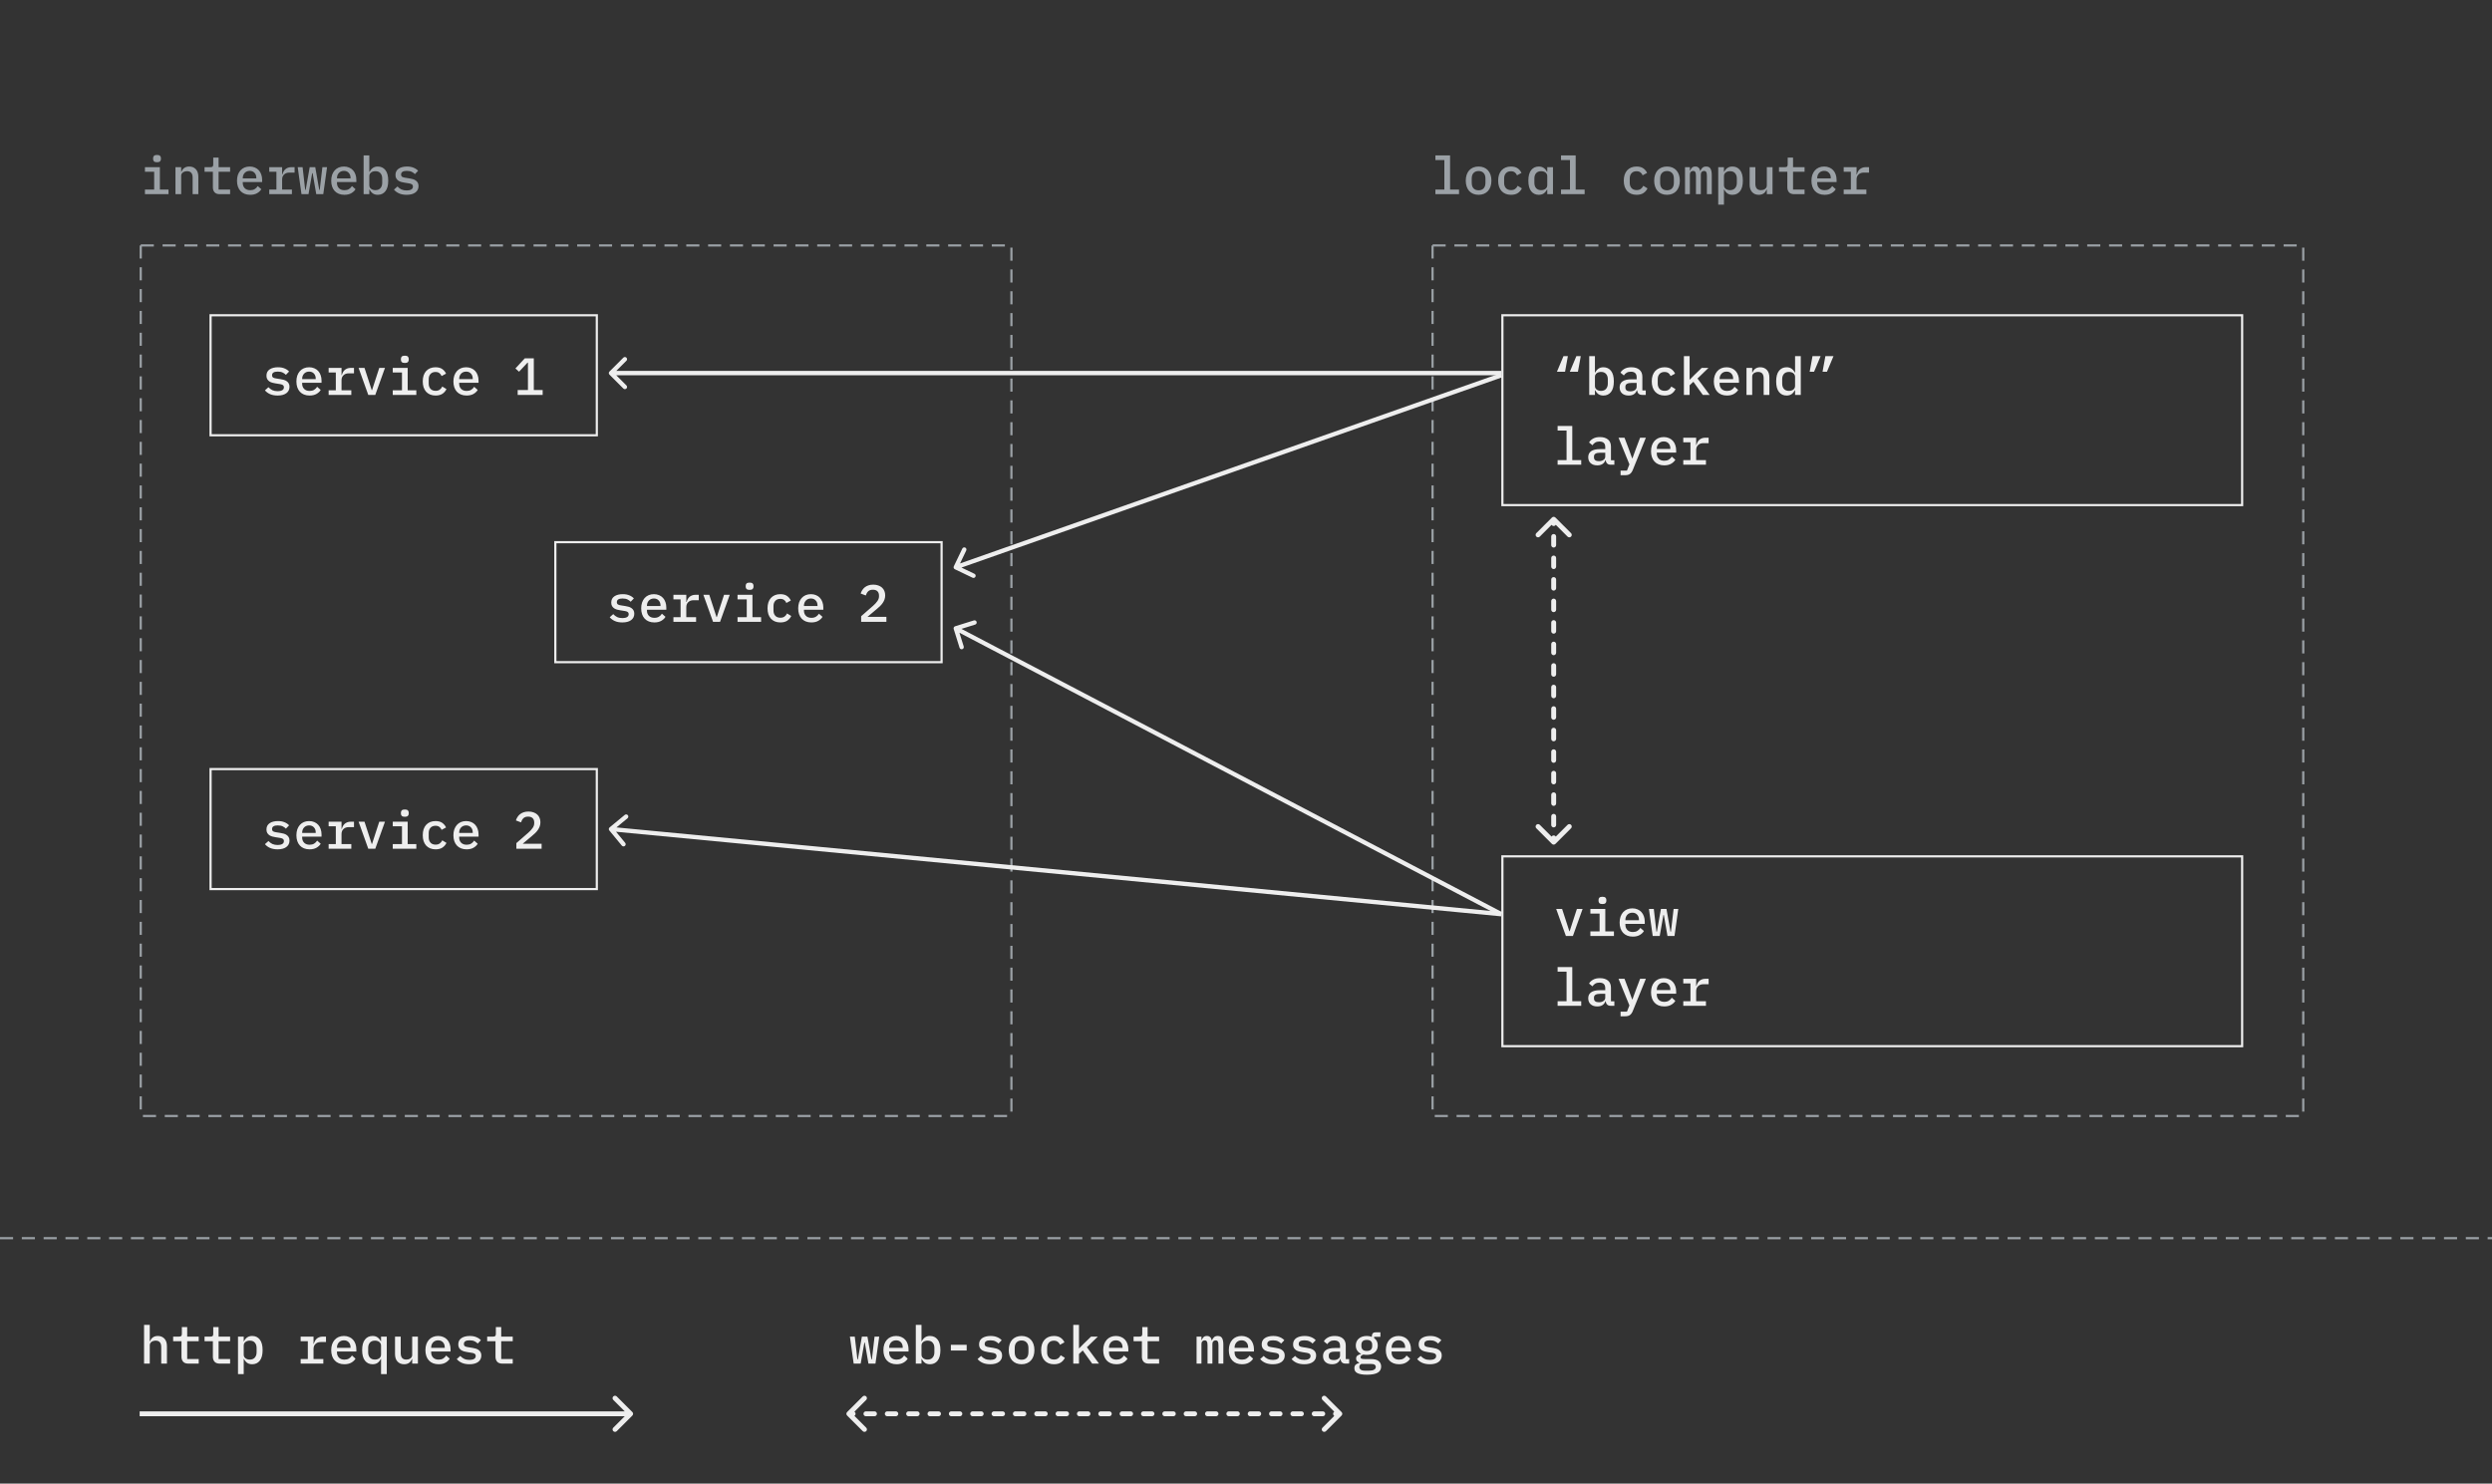 <svg width="1142" height="680" viewBox="0 0 1142 680" fill="none" xmlns="http://www.w3.org/2000/svg">
<rect x="0" y="0" width="1142" height="680" fill="#333333" stroke="none"/>
<path d="M71.968 74.36C71.296 74.36 70.824 74.224 70.552 73.952C70.296 73.68 70.168 73.344 70.168 72.944V72.44C70.168 72.04 70.296 71.704 70.552 71.432C70.824 71.16 71.288 71.024 71.944 71.024C72.616 71.024 73.08 71.16 73.336 71.432C73.608 71.704 73.744 72.04 73.744 72.44V72.944C73.744 73.344 73.608 73.68 73.336 73.952C73.08 74.224 72.624 74.36 71.968 74.36ZM66.424 86.888H70.648V78.728H66.424V76.616H73.264V86.888H77.224V89H66.424V86.888ZM80.407 89V76.616H83.023V78.728H83.143C83.271 78.408 83.431 78.104 83.623 77.816C83.831 77.512 84.079 77.256 84.367 77.048C84.655 76.824 84.991 76.648 85.375 76.52C85.759 76.392 86.207 76.328 86.719 76.328C87.967 76.328 88.975 76.736 89.743 77.552C90.511 78.368 90.895 79.528 90.895 81.032V89H88.279V81.416C88.279 79.448 87.423 78.464 85.711 78.464C85.375 78.464 85.047 78.512 84.727 78.608C84.407 78.688 84.119 78.816 83.863 78.992C83.607 79.168 83.399 79.392 83.239 79.664C83.095 79.936 83.023 80.248 83.023 80.6V89H80.407ZM100.725 89C99.637 89 98.837 88.712 98.325 88.136C97.813 87.544 97.557 86.784 97.557 85.856V78.728H93.741V76.616H96.453C96.917 76.616 97.245 76.528 97.437 76.352C97.629 76.16 97.725 75.824 97.725 75.344V72.248H100.173V76.616H105.453V78.728H100.173V86.888H105.453V89H100.725ZM114.636 89.288C113.692 89.288 112.844 89.136 112.092 88.832C111.34 88.528 110.708 88.096 110.196 87.536C109.684 86.976 109.292 86.304 109.02 85.52C108.748 84.72 108.612 83.824 108.612 82.832C108.612 81.84 108.748 80.944 109.02 80.144C109.308 79.344 109.7 78.664 110.196 78.104C110.708 77.528 111.324 77.088 112.044 76.784C112.764 76.48 113.564 76.328 114.444 76.328C115.308 76.328 116.092 76.48 116.796 76.784C117.5 77.072 118.1 77.488 118.596 78.032C119.092 78.576 119.468 79.224 119.724 79.976C119.996 80.728 120.132 81.56 120.132 82.472V83.456H111.252V83.864C111.252 84.84 111.556 85.64 112.164 86.264C112.772 86.872 113.612 87.176 114.684 87.176C115.484 87.176 116.164 87.008 116.724 86.672C117.3 86.32 117.764 85.856 118.116 85.28L119.748 86.72C119.332 87.44 118.692 88.048 117.828 88.544C116.98 89.04 115.916 89.288 114.636 89.288ZM114.444 78.32C113.98 78.32 113.548 78.4 113.148 78.56C112.764 78.72 112.428 78.952 112.14 79.256C111.868 79.544 111.652 79.888 111.492 80.288C111.332 80.688 111.252 81.128 111.252 81.608V81.776H117.468V81.536C117.468 80.56 117.188 79.784 116.628 79.208C116.084 78.616 115.356 78.32 114.444 78.32ZM123.387 86.888H126.675V78.728H123.387V76.616H129.291V79.904H129.435C129.547 79.472 129.707 79.056 129.915 78.656C130.123 78.256 130.387 77.912 130.707 77.624C131.027 77.32 131.419 77.08 131.883 76.904C132.347 76.712 132.891 76.616 133.515 76.616H135.003V79.112H132.555C131.595 79.112 130.811 79.4 130.203 79.976C129.595 80.536 129.291 81.296 129.291 82.256V86.888H133.779V89H123.387V86.888ZM136.433 76.616H138.665L139.865 87.032H140.081L141.929 76.616H144.473L146.297 87.032H146.513L147.737 76.616H149.873L148.145 89H144.929L143.273 79.4H143.057L141.377 89H138.161L136.433 76.616ZM157.808 89.288C156.864 89.288 156.016 89.136 155.264 88.832C154.512 88.528 153.88 88.096 153.368 87.536C152.856 86.976 152.464 86.304 152.192 85.52C151.92 84.72 151.784 83.824 151.784 82.832C151.784 81.84 151.92 80.944 152.192 80.144C152.48 79.344 152.872 78.664 153.368 78.104C153.88 77.528 154.496 77.088 155.216 76.784C155.936 76.48 156.736 76.328 157.616 76.328C158.48 76.328 159.264 76.48 159.968 76.784C160.672 77.072 161.272 77.488 161.768 78.032C162.264 78.576 162.64 79.224 162.896 79.976C163.168 80.728 163.304 81.56 163.304 82.472V83.456H154.424V83.864C154.424 84.84 154.728 85.64 155.336 86.264C155.944 86.872 156.784 87.176 157.856 87.176C158.656 87.176 159.336 87.008 159.896 86.672C160.472 86.32 160.936 85.856 161.288 85.28L162.92 86.72C162.504 87.44 161.864 88.048 161 88.544C160.152 89.04 159.088 89.288 157.808 89.288ZM157.616 78.32C157.152 78.32 156.72 78.4 156.32 78.56C155.936 78.72 155.6 78.952 155.312 79.256C155.04 79.544 154.824 79.888 154.664 80.288C154.504 80.688 154.424 81.128 154.424 81.608V81.776H160.64V81.536C160.64 80.56 160.36 79.784 159.8 79.208C159.256 78.616 158.528 78.32 157.616 78.32ZM166.63 71.24H169.246V78.728H169.39C169.758 77.976 170.246 77.392 170.854 76.976C171.462 76.544 172.222 76.328 173.134 76.328C174.59 76.328 175.75 76.872 176.614 77.96C177.478 79.048 177.91 80.664 177.91 82.808C177.91 84.952 177.478 86.568 176.614 87.656C175.75 88.744 174.59 89.288 173.134 89.288C172.222 89.288 171.462 89.08 170.854 88.664C170.246 88.232 169.758 87.64 169.39 86.888H169.246V89H166.63V71.24ZM172.054 87.152C173.046 87.152 173.806 86.848 174.334 86.24C174.878 85.632 175.15 84.824 175.15 83.816V81.8C175.15 80.792 174.878 79.984 174.334 79.376C173.806 78.768 173.046 78.464 172.054 78.464C171.67 78.464 171.31 78.512 170.974 78.608C170.638 78.704 170.342 78.848 170.086 79.04C169.83 79.232 169.622 79.472 169.462 79.76C169.318 80.032 169.246 80.36 169.246 80.744V84.872C169.246 85.256 169.318 85.592 169.462 85.88C169.622 86.152 169.83 86.384 170.086 86.576C170.342 86.768 170.638 86.912 170.974 87.008C171.31 87.104 171.67 87.152 172.054 87.152ZM186.349 89.288C185.005 89.288 183.845 89.072 182.869 88.64C181.909 88.208 181.133 87.632 180.541 86.912L182.149 85.472C182.693 86.064 183.301 86.52 183.973 86.84C184.661 87.144 185.469 87.296 186.397 87.296C187.245 87.296 187.925 87.152 188.437 86.864C188.965 86.576 189.229 86.128 189.229 85.52C189.229 85.264 189.181 85.048 189.085 84.872C188.989 84.696 188.853 84.552 188.677 84.44C188.501 84.328 188.293 84.24 188.053 84.176C187.829 84.112 187.589 84.064 187.333 84.032L185.365 83.72C184.885 83.656 184.397 83.552 183.901 83.408C183.405 83.264 182.957 83.064 182.557 82.808C182.173 82.536 181.853 82.192 181.597 81.776C181.357 81.36 181.237 80.832 181.237 80.192C181.237 78.928 181.717 77.968 182.677 77.312C183.653 76.656 184.933 76.328 186.517 76.328C187.669 76.328 188.661 76.504 189.493 76.856C190.341 77.192 191.045 77.664 191.605 78.272L190.141 79.808C189.821 79.44 189.365 79.104 188.773 78.8C188.181 78.48 187.397 78.32 186.421 78.32C184.677 78.32 183.805 78.872 183.805 79.976C183.805 80.504 183.989 80.872 184.357 81.08C184.741 81.272 185.189 81.4 185.701 81.464L187.669 81.776C188.165 81.856 188.653 81.96 189.133 82.088C189.629 82.216 190.069 82.416 190.453 82.688C190.853 82.944 191.173 83.28 191.413 83.696C191.669 84.112 191.797 84.64 191.797 85.28C191.797 86.528 191.309 87.512 190.333 88.232C189.373 88.936 188.045 89.288 186.349 89.288Z" fill="#9BA1A6"/>
<path d="M657.8 86.888H661.904V73.352H657.8V71.24H664.52V86.888H668.624V89H657.8V86.888ZM677.591 89.288C676.679 89.288 675.855 89.136 675.119 88.832C674.399 88.528 673.783 88.096 673.271 87.536C672.775 86.976 672.391 86.296 672.119 85.496C671.847 84.696 671.711 83.8 671.711 82.808C671.711 81.816 671.847 80.92 672.119 80.12C672.391 79.32 672.775 78.64 673.271 78.08C673.783 77.52 674.399 77.088 675.119 76.784C675.855 76.48 676.679 76.328 677.591 76.328C678.503 76.328 679.319 76.48 680.039 76.784C680.775 77.088 681.391 77.52 681.887 78.08C682.399 78.64 682.791 79.32 683.063 80.12C683.335 80.92 683.471 81.816 683.471 82.808C683.471 83.8 683.335 84.696 683.063 85.496C682.791 86.296 682.399 86.976 681.887 87.536C681.391 88.096 680.775 88.528 680.039 88.832C679.319 89.136 678.503 89.288 677.591 89.288ZM677.591 87.224C678.551 87.224 679.311 86.936 679.871 86.36C680.447 85.768 680.735 84.896 680.735 83.744V81.872C680.735 80.72 680.447 79.856 679.871 79.28C679.311 78.688 678.551 78.392 677.591 78.392C676.631 78.392 675.863 78.688 675.287 79.28C674.727 79.856 674.447 80.72 674.447 81.872V83.744C674.447 84.896 674.727 85.768 675.287 86.36C675.863 86.936 676.631 87.224 677.591 87.224ZM692.437 89.288C691.509 89.288 690.677 89.136 689.941 88.832C689.221 88.528 688.605 88.096 688.093 87.536C687.597 86.976 687.213 86.296 686.941 85.496C686.685 84.696 686.557 83.8 686.557 82.808C686.557 81.816 686.685 80.92 686.941 80.12C687.213 79.32 687.597 78.64 688.093 78.08C688.605 77.52 689.221 77.088 689.941 76.784C690.677 76.48 691.501 76.328 692.413 76.328C693.693 76.328 694.717 76.6 695.485 77.144C696.269 77.688 696.853 78.392 697.237 79.256L695.197 80.36C694.973 79.784 694.629 79.328 694.165 78.992C693.717 78.656 693.133 78.488 692.413 78.488C691.421 78.488 690.653 78.792 690.109 79.4C689.565 79.992 689.293 80.784 689.293 81.776V83.84C689.293 84.816 689.565 85.608 690.109 86.216C690.653 86.824 691.437 87.128 692.461 87.128C693.229 87.128 693.853 86.952 694.333 86.6C694.829 86.248 695.221 85.768 695.509 85.16L697.429 86.336C697.029 87.2 696.421 87.912 695.605 88.472C694.789 89.016 693.733 89.288 692.437 89.288ZM709.06 86.888H708.916C708.548 87.64 708.06 88.232 707.452 88.664C706.844 89.08 706.084 89.288 705.172 89.288C703.716 89.288 702.556 88.744 701.692 87.656C700.828 86.568 700.396 84.952 700.396 82.808C700.396 80.664 700.828 79.048 701.692 77.96C702.556 76.872 703.716 76.328 705.172 76.328C706.084 76.328 706.844 76.544 707.452 76.976C708.06 77.392 708.548 77.976 708.916 78.728H709.06V76.616H711.676V89H709.06V86.888ZM706.252 87.152C706.636 87.152 706.996 87.104 707.332 87.008C707.668 86.912 707.964 86.768 708.22 86.576C708.476 86.384 708.676 86.152 708.82 85.88C708.98 85.592 709.06 85.256 709.06 84.872V80.744C709.06 80.36 708.98 80.032 708.82 79.76C708.676 79.472 708.476 79.232 708.22 79.04C707.964 78.848 707.668 78.704 707.332 78.608C706.996 78.512 706.636 78.464 706.252 78.464C705.26 78.464 704.492 78.768 703.948 79.376C703.42 79.984 703.156 80.792 703.156 81.8V83.816C703.156 84.824 703.42 85.632 703.948 86.24C704.492 86.848 705.26 87.152 706.252 87.152ZM715.363 86.888H719.467V73.352H715.363V71.24H722.083V86.888H726.187V89H715.363V86.888ZM750 89.288C749.072 89.288 748.24 89.136 747.504 88.832C746.784 88.528 746.168 88.096 745.656 87.536C745.16 86.976 744.776 86.296 744.504 85.496C744.248 84.696 744.12 83.8 744.12 82.808C744.12 81.816 744.248 80.92 744.504 80.12C744.776 79.32 745.16 78.64 745.656 78.08C746.168 77.52 746.784 77.088 747.504 76.784C748.24 76.48 749.064 76.328 749.976 76.328C751.256 76.328 752.28 76.6 753.048 77.144C753.832 77.688 754.416 78.392 754.8 79.256L752.76 80.36C752.536 79.784 752.192 79.328 751.728 78.992C751.28 78.656 750.696 78.488 749.976 78.488C748.984 78.488 748.216 78.792 747.672 79.4C747.128 79.992 746.856 80.784 746.856 81.776V83.84C746.856 84.816 747.128 85.608 747.672 86.216C748.216 86.824 749 87.128 750.024 87.128C750.792 87.128 751.416 86.952 751.896 86.6C752.392 86.248 752.784 85.768 753.072 85.16L754.992 86.336C754.592 87.2 753.984 87.912 753.168 88.472C752.352 89.016 751.296 89.288 750 89.288ZM763.934 89.288C763.022 89.288 762.198 89.136 761.462 88.832C760.742 88.528 760.126 88.096 759.614 87.536C759.118 86.976 758.734 86.296 758.462 85.496C758.19 84.696 758.054 83.8 758.054 82.808C758.054 81.816 758.19 80.92 758.462 80.12C758.734 79.32 759.118 78.64 759.614 78.08C760.126 77.52 760.742 77.088 761.462 76.784C762.198 76.48 763.022 76.328 763.934 76.328C764.846 76.328 765.662 76.48 766.382 76.784C767.118 77.088 767.734 77.52 768.23 78.08C768.742 78.64 769.134 79.32 769.406 80.12C769.678 80.92 769.814 81.816 769.814 82.808C769.814 83.8 769.678 84.696 769.406 85.496C769.134 86.296 768.742 86.976 768.23 87.536C767.734 88.096 767.118 88.528 766.382 88.832C765.662 89.136 764.846 89.288 763.934 89.288ZM763.934 87.224C764.894 87.224 765.654 86.936 766.214 86.36C766.79 85.768 767.078 84.896 767.078 83.744V81.872C767.078 80.72 766.79 79.856 766.214 79.28C765.654 78.688 764.894 78.392 763.934 78.392C762.974 78.392 762.206 78.688 761.63 79.28C761.07 79.856 760.79 80.72 760.79 81.872V83.744C760.79 84.896 761.07 85.768 761.63 86.36C762.206 86.936 762.974 87.224 763.934 87.224ZM772.181 89V76.616H774.413V78.224H774.533C774.725 77.696 774.997 77.248 775.349 76.88C775.717 76.512 776.237 76.328 776.909 76.328C777.565 76.328 778.069 76.512 778.421 76.88C778.789 77.232 779.021 77.72 779.117 78.344H779.213C779.437 77.784 779.749 77.312 780.149 76.928C780.549 76.528 781.125 76.328 781.877 76.328C782.837 76.328 783.501 76.664 783.869 77.336C784.253 78.008 784.445 78.992 784.445 80.288V89H782.213V80.624C782.213 79.76 782.109 79.168 781.901 78.848C781.693 78.512 781.357 78.344 780.893 78.344C780.477 78.344 780.125 78.488 779.837 78.776C779.565 79.048 779.429 79.464 779.429 80.024V89H777.197V80.624C777.197 79.76 777.093 79.168 776.885 78.848C776.693 78.512 776.365 78.344 775.901 78.344C775.469 78.344 775.109 78.488 774.821 78.776C774.549 79.048 774.413 79.464 774.413 80.024V89H772.181ZM787.412 76.616H790.028V78.728H790.172C790.54 77.976 791.028 77.392 791.636 76.976C792.244 76.544 793.004 76.328 793.916 76.328C795.372 76.328 796.532 76.872 797.396 77.96C798.26 79.048 798.692 80.664 798.692 82.808C798.692 84.952 798.26 86.568 797.396 87.656C796.532 88.744 795.372 89.288 793.916 89.288C793.004 89.288 792.244 89.08 791.636 88.664C791.028 88.232 790.54 87.64 790.172 86.888H790.028V93.8H787.412V76.616ZM792.836 87.152C793.828 87.152 794.588 86.848 795.116 86.24C795.66 85.632 795.932 84.824 795.932 83.816V81.8C795.932 80.792 795.66 79.984 795.116 79.376C794.588 78.768 793.828 78.464 792.836 78.464C792.452 78.464 792.092 78.512 791.756 78.608C791.42 78.704 791.124 78.848 790.868 79.04C790.612 79.232 790.404 79.472 790.244 79.76C790.1 80.032 790.028 80.36 790.028 80.744V84.872C790.028 85.256 790.1 85.592 790.244 85.88C790.404 86.152 790.612 86.384 790.868 86.576C791.124 86.768 791.42 86.912 791.756 87.008C792.092 87.104 792.452 87.152 792.836 87.152ZM809.674 86.888H809.554C809.426 87.208 809.258 87.52 809.05 87.824C808.858 88.112 808.618 88.368 808.33 88.592C808.042 88.8 807.706 88.968 807.322 89.096C806.938 89.224 806.49 89.288 805.978 89.288C804.73 89.288 803.722 88.88 802.954 88.064C802.186 87.248 801.802 86.088 801.802 84.584V76.616H804.418V84.2C804.418 86.168 805.274 87.152 806.986 87.152C807.322 87.152 807.65 87.112 807.97 87.032C808.29 86.936 808.578 86.8 808.834 86.624C809.09 86.448 809.29 86.232 809.434 85.976C809.594 85.704 809.674 85.384 809.674 85.016V76.616H812.29V89H809.674V86.888ZM822.241 89C821.153 89 820.353 88.712 819.841 88.136C819.329 87.544 819.073 86.784 819.073 85.856V78.728H815.257V76.616H817.969C818.433 76.616 818.761 76.528 818.953 76.352C819.145 76.16 819.241 75.824 819.241 75.344V72.248H821.689V76.616H826.969V78.728H821.689V86.888H826.969V89H822.241ZM836.152 89.288C835.208 89.288 834.36 89.136 833.608 88.832C832.856 88.528 832.224 88.096 831.712 87.536C831.2 86.976 830.808 86.304 830.536 85.52C830.264 84.72 830.128 83.824 830.128 82.832C830.128 81.84 830.264 80.944 830.536 80.144C830.824 79.344 831.216 78.664 831.712 78.104C832.224 77.528 832.84 77.088 833.56 76.784C834.28 76.48 835.08 76.328 835.96 76.328C836.824 76.328 837.608 76.48 838.312 76.784C839.016 77.072 839.616 77.488 840.112 78.032C840.608 78.576 840.984 79.224 841.24 79.976C841.512 80.728 841.648 81.56 841.648 82.472V83.456H832.768V83.864C832.768 84.84 833.072 85.64 833.68 86.264C834.288 86.872 835.128 87.176 836.2 87.176C837 87.176 837.68 87.008 838.24 86.672C838.816 86.32 839.28 85.856 839.632 85.28L841.264 86.72C840.848 87.44 840.208 88.048 839.344 88.544C838.496 89.04 837.432 89.288 836.152 89.288ZM835.96 78.32C835.496 78.32 835.064 78.4 834.664 78.56C834.28 78.72 833.944 78.952 833.656 79.256C833.384 79.544 833.168 79.888 833.008 80.288C832.848 80.688 832.768 81.128 832.768 81.608V81.776H838.984V81.536C838.984 80.56 838.704 79.784 838.144 79.208C837.6 78.616 836.872 78.32 835.96 78.32ZM844.902 86.888H848.19V78.728H844.902V76.616H850.806V79.904H850.95C851.062 79.472 851.222 79.056 851.43 78.656C851.638 78.256 851.902 77.912 852.222 77.624C852.542 77.32 852.934 77.08 853.398 76.904C853.862 76.712 854.406 76.616 855.03 76.616H856.518V79.112H854.07C853.11 79.112 852.326 79.4 851.718 79.976C851.11 80.536 850.806 81.296 850.806 82.256V86.888H855.294V89H844.902V86.888Z" fill="#9BA1A6"/>
<rect x="64.5" y="112.5" width="399" height="399" stroke="#9BA1A6" stroke-dasharray="6 4"/>
<rect x="656.5" y="112.5" width="399" height="399" stroke="#9BA1A6" stroke-dasharray="6 4"/>
<path d="M127.224 181.288C125.88 181.288 124.72 181.072 123.744 180.64C122.784 180.208 122.008 179.632 121.416 178.912L123.024 177.472C123.568 178.064 124.176 178.52 124.848 178.84C125.536 179.144 126.344 179.296 127.272 179.296C128.12 179.296 128.8 179.152 129.312 178.864C129.84 178.576 130.104 178.128 130.104 177.52C130.104 177.264 130.056 177.048 129.96 176.872C129.864 176.696 129.728 176.552 129.552 176.44C129.376 176.328 129.168 176.24 128.928 176.176C128.704 176.112 128.464 176.064 128.208 176.032L126.24 175.72C125.76 175.656 125.272 175.552 124.776 175.408C124.28 175.264 123.832 175.064 123.432 174.808C123.048 174.536 122.728 174.192 122.472 173.776C122.232 173.36 122.112 172.832 122.112 172.192C122.112 170.928 122.592 169.968 123.552 169.312C124.528 168.656 125.808 168.328 127.392 168.328C128.544 168.328 129.536 168.504 130.368 168.856C131.216 169.192 131.92 169.664 132.48 170.272L131.016 171.808C130.696 171.44 130.24 171.104 129.648 170.8C129.056 170.48 128.272 170.32 127.296 170.32C125.552 170.32 124.68 170.872 124.68 171.976C124.68 172.504 124.864 172.872 125.232 173.08C125.616 173.272 126.064 173.4 126.576 173.464L128.544 173.776C129.04 173.856 129.528 173.96 130.008 174.088C130.504 174.216 130.944 174.416 131.328 174.688C131.728 174.944 132.048 175.28 132.288 175.696C132.544 176.112 132.672 176.64 132.672 177.28C132.672 178.528 132.184 179.512 131.208 180.232C130.248 180.936 128.92 181.288 127.224 181.288ZM141.855 181.288C140.911 181.288 140.063 181.136 139.311 180.832C138.559 180.528 137.927 180.096 137.415 179.536C136.903 178.976 136.511 178.304 136.239 177.52C135.967 176.72 135.831 175.824 135.831 174.832C135.831 173.84 135.967 172.944 136.239 172.144C136.527 171.344 136.919 170.664 137.415 170.104C137.927 169.528 138.543 169.088 139.263 168.784C139.983 168.48 140.783 168.328 141.663 168.328C142.527 168.328 143.311 168.48 144.015 168.784C144.719 169.072 145.319 169.488 145.815 170.032C146.311 170.576 146.687 171.224 146.943 171.976C147.215 172.728 147.351 173.56 147.351 174.472V175.456H138.471V175.864C138.471 176.84 138.775 177.64 139.383 178.264C139.991 178.872 140.831 179.176 141.903 179.176C142.703 179.176 143.383 179.008 143.943 178.672C144.519 178.32 144.983 177.856 145.335 177.28L146.967 178.72C146.551 179.44 145.911 180.048 145.047 180.544C144.199 181.04 143.135 181.288 141.855 181.288ZM141.663 170.32C141.199 170.32 140.767 170.4 140.367 170.56C139.983 170.72 139.647 170.952 139.359 171.256C139.087 171.544 138.871 171.888 138.711 172.288C138.551 172.688 138.471 173.128 138.471 173.608V173.776H144.687V173.536C144.687 172.56 144.407 171.784 143.847 171.208C143.303 170.616 142.575 170.32 141.663 170.32ZM150.605 178.888H153.893V170.728H150.605V168.616H156.509V171.904H156.653C156.765 171.472 156.925 171.056 157.133 170.656C157.341 170.256 157.605 169.912 157.925 169.624C158.245 169.32 158.637 169.08 159.101 168.904C159.565 168.712 160.109 168.616 160.733 168.616H162.221V171.112H159.773C158.813 171.112 158.029 171.4 157.421 171.976C156.813 172.536 156.509 173.296 156.509 174.256V178.888H160.997V181H150.605V178.888ZM168.764 181L164.324 168.616H167.036L168.74 173.848L170.348 178.816H170.492L172.1 173.848L173.804 168.616H176.42L171.98 181H168.764ZM185.531 166.36C184.859 166.36 184.387 166.224 184.115 165.952C183.859 165.68 183.73 165.344 183.73 164.944V164.44C183.73 164.04 183.859 163.704 184.115 163.432C184.387 163.16 184.851 163.024 185.507 163.024C186.179 163.024 186.643 163.16 186.899 163.432C187.171 163.704 187.307 164.04 187.307 164.44V164.944C187.307 165.344 187.171 165.68 186.899 165.952C186.643 166.224 186.187 166.36 185.531 166.36ZM179.987 178.888H184.211V170.728H179.987V168.616H186.827V178.888H190.786V181H179.987V178.888ZM199.609 181.288C198.681 181.288 197.849 181.136 197.113 180.832C196.393 180.528 195.777 180.096 195.265 179.536C194.769 178.976 194.385 178.296 194.113 177.496C193.857 176.696 193.729 175.8 193.729 174.808C193.729 173.816 193.857 172.92 194.113 172.12C194.385 171.32 194.769 170.64 195.265 170.08C195.777 169.52 196.393 169.088 197.113 168.784C197.849 168.48 198.673 168.328 199.585 168.328C200.865 168.328 201.889 168.6 202.657 169.144C203.441 169.688 204.025 170.392 204.409 171.256L202.369 172.36C202.145 171.784 201.801 171.328 201.337 170.992C200.889 170.656 200.305 170.488 199.585 170.488C198.593 170.488 197.825 170.792 197.281 171.4C196.737 171.992 196.465 172.784 196.465 173.776V175.84C196.465 176.816 196.737 177.608 197.281 178.216C197.825 178.824 198.609 179.128 199.633 179.128C200.401 179.128 201.025 178.952 201.505 178.6C202.001 178.248 202.393 177.768 202.681 177.16L204.601 178.336C204.201 179.2 203.593 179.912 202.777 180.472C201.961 181.016 200.905 181.288 199.609 181.288ZM213.808 181.288C212.864 181.288 212.016 181.136 211.264 180.832C210.512 180.528 209.88 180.096 209.368 179.536C208.856 178.976 208.464 178.304 208.192 177.52C207.92 176.72 207.784 175.824 207.784 174.832C207.784 173.84 207.92 172.944 208.192 172.144C208.48 171.344 208.872 170.664 209.368 170.104C209.88 169.528 210.496 169.088 211.216 168.784C211.936 168.48 212.736 168.328 213.616 168.328C214.48 168.328 215.264 168.48 215.968 168.784C216.672 169.072 217.272 169.488 217.768 170.032C218.264 170.576 218.64 171.224 218.896 171.976C219.168 172.728 219.304 173.56 219.304 174.472V175.456H210.424V175.864C210.424 176.84 210.728 177.64 211.336 178.264C211.944 178.872 212.784 179.176 213.856 179.176C214.656 179.176 215.336 179.008 215.896 178.672C216.472 178.32 216.936 177.856 217.288 177.28L218.92 178.72C218.504 179.44 217.864 180.048 217 180.544C216.152 181.04 215.088 181.288 213.808 181.288ZM213.616 170.32C213.152 170.32 212.72 170.4 212.32 170.56C211.936 170.72 211.6 170.952 211.312 171.256C211.04 171.544 210.824 171.888 210.664 172.288C210.504 172.688 210.424 173.128 210.424 173.608V173.776H216.64V173.536C216.64 172.56 216.36 171.784 215.8 171.208C215.256 170.616 214.528 170.32 213.616 170.32ZM237.237 181V178.768H241.941V166.216H241.749L237.861 170.368L236.205 168.88L240.477 164.248H244.629V178.768H248.685V181H237.237Z" fill="#EEE"/>
<rect x="96.5" y="144.5" width="177" height="55" stroke="#EEE"/>
<path d="M285.224 285.288C283.88 285.288 282.72 285.072 281.744 284.64C280.784 284.208 280.008 283.632 279.416 282.912L281.024 281.472C281.568 282.064 282.176 282.52 282.848 282.84C283.536 283.144 284.344 283.296 285.272 283.296C286.12 283.296 286.8 283.152 287.312 282.864C287.84 282.576 288.104 282.128 288.104 281.52C288.104 281.264 288.056 281.048 287.96 280.872C287.864 280.696 287.728 280.552 287.552 280.44C287.376 280.328 287.168 280.24 286.928 280.176C286.704 280.112 286.464 280.064 286.208 280.032L284.24 279.72C283.76 279.656 283.272 279.552 282.776 279.408C282.28 279.264 281.832 279.064 281.432 278.808C281.048 278.536 280.728 278.192 280.472 277.776C280.232 277.36 280.112 276.832 280.112 276.192C280.112 274.928 280.592 273.968 281.552 273.312C282.528 272.656 283.808 272.328 285.392 272.328C286.544 272.328 287.536 272.504 288.368 272.856C289.216 273.192 289.92 273.664 290.48 274.272L289.016 275.808C288.696 275.44 288.24 275.104 287.648 274.8C287.056 274.48 286.272 274.32 285.296 274.32C283.552 274.32 282.68 274.872 282.68 275.976C282.68 276.504 282.864 276.872 283.232 277.08C283.616 277.272 284.064 277.4 284.576 277.464L286.544 277.776C287.04 277.856 287.528 277.96 288.008 278.088C288.504 278.216 288.944 278.416 289.328 278.688C289.728 278.944 290.048 279.28 290.288 279.696C290.544 280.112 290.672 280.64 290.672 281.28C290.672 282.528 290.184 283.512 289.208 284.232C288.248 284.936 286.92 285.288 285.224 285.288ZM299.855 285.288C298.911 285.288 298.063 285.136 297.311 284.832C296.559 284.528 295.927 284.096 295.415 283.536C294.903 282.976 294.511 282.304 294.239 281.52C293.967 280.72 293.831 279.824 293.831 278.832C293.831 277.84 293.967 276.944 294.239 276.144C294.527 275.344 294.919 274.664 295.415 274.104C295.927 273.528 296.543 273.088 297.263 272.784C297.983 272.48 298.783 272.328 299.663 272.328C300.527 272.328 301.311 272.48 302.015 272.784C302.719 273.072 303.319 273.488 303.815 274.032C304.311 274.576 304.687 275.224 304.943 275.976C305.215 276.728 305.351 277.56 305.351 278.472V279.456H296.471V279.864C296.471 280.84 296.775 281.64 297.383 282.264C297.991 282.872 298.831 283.176 299.903 283.176C300.703 283.176 301.383 283.008 301.943 282.672C302.519 282.32 302.983 281.856 303.335 281.28L304.967 282.72C304.551 283.44 303.911 284.048 303.047 284.544C302.199 285.04 301.135 285.288 299.855 285.288ZM299.663 274.32C299.199 274.32 298.767 274.4 298.367 274.56C297.983 274.72 297.647 274.952 297.359 275.256C297.087 275.544 296.871 275.888 296.711 276.288C296.551 276.688 296.471 277.128 296.471 277.608V277.776H302.687V277.536C302.687 276.56 302.407 275.784 301.847 275.208C301.303 274.616 300.575 274.32 299.663 274.32ZM308.605 282.888H311.893V274.728H308.605V272.616H314.509V275.904H314.653C314.765 275.472 314.925 275.056 315.133 274.656C315.341 274.256 315.605 273.912 315.925 273.624C316.245 273.32 316.637 273.08 317.101 272.904C317.565 272.712 318.109 272.616 318.733 272.616H320.221V275.112H317.773C316.813 275.112 316.029 275.4 315.421 275.976C314.813 276.536 314.509 277.296 314.509 278.256V282.888H318.997V285H308.605V282.888ZM326.764 285L322.324 272.616H325.036L326.74 277.848L328.348 282.816H328.492L330.1 277.848L331.804 272.616H334.42L329.98 285H326.764ZM343.531 270.36C342.859 270.36 342.387 270.224 342.115 269.952C341.859 269.68 341.73 269.344 341.73 268.944V268.44C341.73 268.04 341.859 267.704 342.115 267.432C342.387 267.16 342.851 267.024 343.507 267.024C344.179 267.024 344.643 267.16 344.899 267.432C345.171 267.704 345.307 268.04 345.307 268.44V268.944C345.307 269.344 345.171 269.68 344.899 269.952C344.643 270.224 344.187 270.36 343.531 270.36ZM337.987 282.888H342.211V274.728H337.987V272.616H344.827V282.888H348.786V285H337.987V282.888ZM357.609 285.288C356.681 285.288 355.849 285.136 355.113 284.832C354.393 284.528 353.777 284.096 353.265 283.536C352.769 282.976 352.385 282.296 352.113 281.496C351.857 280.696 351.729 279.8 351.729 278.808C351.729 277.816 351.857 276.92 352.113 276.12C352.385 275.32 352.769 274.64 353.265 274.08C353.777 273.52 354.393 273.088 355.113 272.784C355.849 272.48 356.673 272.328 357.585 272.328C358.865 272.328 359.889 272.6 360.657 273.144C361.441 273.688 362.025 274.392 362.409 275.256L360.369 276.36C360.145 275.784 359.801 275.328 359.337 274.992C358.889 274.656 358.305 274.488 357.585 274.488C356.593 274.488 355.825 274.792 355.281 275.4C354.737 275.992 354.465 276.784 354.465 277.776V279.84C354.465 280.816 354.737 281.608 355.281 282.216C355.825 282.824 356.609 283.128 357.633 283.128C358.401 283.128 359.025 282.952 359.505 282.6C360.001 282.248 360.393 281.768 360.681 281.16L362.601 282.336C362.201 283.2 361.593 283.912 360.777 284.472C359.961 285.016 358.905 285.288 357.609 285.288ZM371.808 285.288C370.864 285.288 370.016 285.136 369.264 284.832C368.512 284.528 367.88 284.096 367.368 283.536C366.856 282.976 366.464 282.304 366.192 281.52C365.92 280.72 365.784 279.824 365.784 278.832C365.784 277.84 365.92 276.944 366.192 276.144C366.48 275.344 366.872 274.664 367.368 274.104C367.88 273.528 368.496 273.088 369.216 272.784C369.936 272.48 370.736 272.328 371.616 272.328C372.48 272.328 373.264 272.48 373.968 272.784C374.672 273.072 375.272 273.488 375.768 274.032C376.264 274.576 376.64 275.224 376.896 275.976C377.168 276.728 377.304 277.56 377.304 278.472V279.456H368.424V279.864C368.424 280.84 368.728 281.64 369.336 282.264C369.944 282.872 370.784 283.176 371.856 283.176C372.656 283.176 373.336 283.008 373.896 282.672C374.472 282.32 374.936 281.856 375.288 281.28L376.92 282.72C376.504 283.44 375.864 284.048 375 284.544C374.152 285.04 373.088 285.288 371.808 285.288ZM371.616 274.32C371.152 274.32 370.72 274.4 370.32 274.56C369.936 274.72 369.6 274.952 369.312 275.256C369.04 275.544 368.824 275.888 368.664 276.288C368.504 276.688 368.424 277.128 368.424 277.608V277.776H374.64V277.536C374.64 276.56 374.36 275.784 373.8 275.208C373.256 274.616 372.528 274.32 371.616 274.32ZM406.205 285H394.637V282.432L400.109 277.656C400.973 276.888 401.637 276.16 402.101 275.472C402.581 274.784 402.821 274.056 402.821 273.288V273.024C402.821 272.144 402.581 271.472 402.101 271.008C401.621 270.528 400.925 270.288 400.013 270.288C399.085 270.288 398.365 270.536 397.853 271.032C397.357 271.528 396.997 272.16 396.773 272.928L394.421 272.04C394.581 271.512 394.813 271.008 395.117 270.528C395.421 270.032 395.805 269.592 396.269 269.208C396.749 268.824 397.309 268.52 397.949 268.296C398.605 268.072 399.357 267.96 400.205 267.96C401.069 267.96 401.837 268.088 402.509 268.344C403.197 268.584 403.773 268.92 404.237 269.352C404.701 269.784 405.053 270.304 405.293 270.912C405.533 271.504 405.653 272.16 405.653 272.88C405.653 273.552 405.549 274.176 405.341 274.752C405.149 275.312 404.869 275.856 404.501 276.384C404.149 276.896 403.725 277.392 403.229 277.872C402.733 278.352 402.189 278.832 401.597 279.312L397.541 282.72H406.205V285Z" fill="#EEE"/>
<rect x="254.5" y="248.5" width="177" height="55" stroke="#EEE"/>
<path d="M127.224 389.288C125.88 389.288 124.72 389.072 123.744 388.64C122.784 388.208 122.008 387.632 121.416 386.912L123.024 385.472C123.568 386.064 124.176 386.52 124.848 386.84C125.536 387.144 126.344 387.296 127.272 387.296C128.12 387.296 128.8 387.152 129.312 386.864C129.84 386.576 130.104 386.128 130.104 385.52C130.104 385.264 130.056 385.048 129.96 384.872C129.864 384.696 129.728 384.552 129.552 384.44C129.376 384.328 129.168 384.24 128.928 384.176C128.704 384.112 128.464 384.064 128.208 384.032L126.24 383.72C125.76 383.656 125.272 383.552 124.776 383.408C124.28 383.264 123.832 383.064 123.432 382.808C123.048 382.536 122.728 382.192 122.472 381.776C122.232 381.36 122.112 380.832 122.112 380.192C122.112 378.928 122.592 377.968 123.552 377.312C124.528 376.656 125.808 376.328 127.392 376.328C128.544 376.328 129.536 376.504 130.368 376.856C131.216 377.192 131.92 377.664 132.48 378.272L131.016 379.808C130.696 379.44 130.24 379.104 129.648 378.8C129.056 378.48 128.272 378.32 127.296 378.32C125.552 378.32 124.68 378.872 124.68 379.976C124.68 380.504 124.864 380.872 125.232 381.08C125.616 381.272 126.064 381.4 126.576 381.464L128.544 381.776C129.04 381.856 129.528 381.96 130.008 382.088C130.504 382.216 130.944 382.416 131.328 382.688C131.728 382.944 132.048 383.28 132.288 383.696C132.544 384.112 132.672 384.64 132.672 385.28C132.672 386.528 132.184 387.512 131.208 388.232C130.248 388.936 128.92 389.288 127.224 389.288ZM141.855 389.288C140.911 389.288 140.063 389.136 139.311 388.832C138.559 388.528 137.927 388.096 137.415 387.536C136.903 386.976 136.511 386.304 136.239 385.52C135.967 384.72 135.831 383.824 135.831 382.832C135.831 381.84 135.967 380.944 136.239 380.144C136.527 379.344 136.919 378.664 137.415 378.104C137.927 377.528 138.543 377.088 139.263 376.784C139.983 376.48 140.783 376.328 141.663 376.328C142.527 376.328 143.311 376.48 144.015 376.784C144.719 377.072 145.319 377.488 145.815 378.032C146.311 378.576 146.687 379.224 146.943 379.976C147.215 380.728 147.351 381.56 147.351 382.472V383.456H138.471V383.864C138.471 384.84 138.775 385.64 139.383 386.264C139.991 386.872 140.831 387.176 141.903 387.176C142.703 387.176 143.383 387.008 143.943 386.672C144.519 386.32 144.983 385.856 145.335 385.28L146.967 386.72C146.551 387.44 145.911 388.048 145.047 388.544C144.199 389.04 143.135 389.288 141.855 389.288ZM141.663 378.32C141.199 378.32 140.767 378.4 140.367 378.56C139.983 378.72 139.647 378.952 139.359 379.256C139.087 379.544 138.871 379.888 138.711 380.288C138.551 380.688 138.471 381.128 138.471 381.608V381.776H144.687V381.536C144.687 380.56 144.407 379.784 143.847 379.208C143.303 378.616 142.575 378.32 141.663 378.32ZM150.605 386.888H153.893V378.728H150.605V376.616H156.509V379.904H156.653C156.765 379.472 156.925 379.056 157.133 378.656C157.341 378.256 157.605 377.912 157.925 377.624C158.245 377.32 158.637 377.08 159.101 376.904C159.565 376.712 160.109 376.616 160.733 376.616H162.221V379.112H159.773C158.813 379.112 158.029 379.4 157.421 379.976C156.813 380.536 156.509 381.296 156.509 382.256V386.888H160.997V389H150.605V386.888ZM168.764 389L164.324 376.616H167.036L168.74 381.848L170.348 386.816H170.492L172.1 381.848L173.804 376.616H176.42L171.98 389H168.764ZM185.531 374.36C184.859 374.36 184.387 374.224 184.115 373.952C183.859 373.68 183.73 373.344 183.73 372.944V372.44C183.73 372.04 183.859 371.704 184.115 371.432C184.387 371.16 184.851 371.024 185.507 371.024C186.179 371.024 186.643 371.16 186.899 371.432C187.171 371.704 187.307 372.04 187.307 372.44V372.944C187.307 373.344 187.171 373.68 186.899 373.952C186.643 374.224 186.187 374.36 185.531 374.36ZM179.987 386.888H184.211V378.728H179.987V376.616H186.827V386.888H190.786V389H179.987V386.888ZM199.609 389.288C198.681 389.288 197.849 389.136 197.113 388.832C196.393 388.528 195.777 388.096 195.265 387.536C194.769 386.976 194.385 386.296 194.113 385.496C193.857 384.696 193.729 383.8 193.729 382.808C193.729 381.816 193.857 380.92 194.113 380.12C194.385 379.32 194.769 378.64 195.265 378.08C195.777 377.52 196.393 377.088 197.113 376.784C197.849 376.48 198.673 376.328 199.585 376.328C200.865 376.328 201.889 376.6 202.657 377.144C203.441 377.688 204.025 378.392 204.409 379.256L202.369 380.36C202.145 379.784 201.801 379.328 201.337 378.992C200.889 378.656 200.305 378.488 199.585 378.488C198.593 378.488 197.825 378.792 197.281 379.4C196.737 379.992 196.465 380.784 196.465 381.776V383.84C196.465 384.816 196.737 385.608 197.281 386.216C197.825 386.824 198.609 387.128 199.633 387.128C200.401 387.128 201.025 386.952 201.505 386.6C202.001 386.248 202.393 385.768 202.681 385.16L204.601 386.336C204.201 387.2 203.593 387.912 202.777 388.472C201.961 389.016 200.905 389.288 199.609 389.288ZM213.808 389.288C212.864 389.288 212.016 389.136 211.264 388.832C210.512 388.528 209.88 388.096 209.368 387.536C208.856 386.976 208.464 386.304 208.192 385.52C207.92 384.72 207.784 383.824 207.784 382.832C207.784 381.84 207.92 380.944 208.192 380.144C208.48 379.344 208.872 378.664 209.368 378.104C209.88 377.528 210.496 377.088 211.216 376.784C211.936 376.48 212.736 376.328 213.616 376.328C214.48 376.328 215.264 376.48 215.968 376.784C216.672 377.072 217.272 377.488 217.768 378.032C218.264 378.576 218.64 379.224 218.896 379.976C219.168 380.728 219.304 381.56 219.304 382.472V383.456H210.424V383.864C210.424 384.84 210.728 385.64 211.336 386.264C211.944 386.872 212.784 387.176 213.856 387.176C214.656 387.176 215.336 387.008 215.896 386.672C216.472 386.32 216.936 385.856 217.288 385.28L218.92 386.72C218.504 387.44 217.864 388.048 217 388.544C216.152 389.04 215.088 389.288 213.808 389.288ZM213.616 378.32C213.152 378.32 212.72 378.4 212.32 378.56C211.936 378.72 211.6 378.952 211.312 379.256C211.04 379.544 210.824 379.888 210.664 380.288C210.504 380.688 210.424 381.128 210.424 381.608V381.776H216.64V381.536C216.64 380.56 216.36 379.784 215.8 379.208C215.256 378.616 214.528 378.32 213.616 378.32ZM248.205 389H236.637V386.432L242.109 381.656C242.973 380.888 243.637 380.16 244.101 379.472C244.581 378.784 244.821 378.056 244.821 377.288V377.024C244.821 376.144 244.581 375.472 244.101 375.008C243.621 374.528 242.925 374.288 242.013 374.288C241.085 374.288 240.365 374.536 239.853 375.032C239.357 375.528 238.997 376.16 238.773 376.928L236.421 376.04C236.581 375.512 236.813 375.008 237.117 374.528C237.421 374.032 237.805 373.592 238.269 373.208C238.749 372.824 239.309 372.52 239.949 372.296C240.605 372.072 241.357 371.96 242.205 371.96C243.069 371.96 243.837 372.088 244.509 372.344C245.197 372.584 245.773 372.92 246.237 373.352C246.701 373.784 247.053 374.304 247.293 374.912C247.533 375.504 247.653 376.16 247.653 376.88C247.653 377.552 247.549 378.176 247.341 378.752C247.149 379.312 246.869 379.856 246.501 380.384C246.149 380.896 245.725 381.392 245.229 381.872C244.733 382.352 244.189 382.832 243.597 383.312L239.541 386.72H248.205V389Z" fill="#EEE"/>
<rect x="96.5" y="352.5" width="177" height="55" stroke="#EEE"/>
<rect x="688.5" y="144.5" width="339" height="87" stroke="#EEE"/>
<path d="M716.488 163.24H718.504L717.208 170.392H713.488L716.488 163.24ZM722.392 163.24H724.408L723.112 170.392H719.392L722.392 163.24ZM728.287 163.24H730.903V170.728H731.047C731.415 169.976 731.903 169.392 732.511 168.976C733.119 168.544 733.879 168.328 734.791 168.328C736.247 168.328 737.407 168.872 738.271 169.96C739.135 171.048 739.567 172.664 739.567 174.808C739.567 176.952 739.135 178.568 738.271 179.656C737.407 180.744 736.247 181.288 734.791 181.288C733.879 181.288 733.119 181.08 732.511 180.664C731.903 180.232 731.415 179.64 731.047 178.888H730.903V181H728.287V163.24ZM733.711 179.152C734.703 179.152 735.463 178.848 735.991 178.24C736.535 177.632 736.807 176.824 736.807 175.816V173.8C736.807 172.792 736.535 171.984 735.991 171.376C735.463 170.768 734.703 170.464 733.711 170.464C733.327 170.464 732.967 170.512 732.631 170.608C732.295 170.704 731.999 170.848 731.743 171.04C731.487 171.232 731.279 171.472 731.119 171.76C730.975 172.032 730.903 172.36 730.903 172.744V176.872C730.903 177.256 730.975 177.592 731.119 177.88C731.279 178.152 731.487 178.384 731.743 178.576C731.999 178.768 732.295 178.912 732.631 179.008C732.967 179.104 733.327 179.152 733.711 179.152ZM752.589 181C751.837 181 751.269 180.808 750.885 180.424C750.517 180.04 750.293 179.536 750.213 178.912H750.093C749.853 179.664 749.413 180.248 748.773 180.664C748.149 181.08 747.349 181.288 746.373 181.288C745.109 181.288 744.101 180.96 743.349 180.304C742.597 179.632 742.221 178.712 742.221 177.544C742.221 176.344 742.661 175.432 743.541 174.808C744.437 174.168 745.805 173.848 747.645 173.848H750.021V172.888C750.021 171.208 749.133 170.368 747.357 170.368C746.557 170.368 745.909 170.528 745.413 170.848C744.917 171.152 744.501 171.56 744.165 172.072L742.605 170.8C742.957 170.128 743.549 169.552 744.381 169.072C745.213 168.576 746.285 168.328 747.597 168.328C749.165 168.328 750.397 168.704 751.293 169.456C752.189 170.208 752.637 171.296 752.637 172.72V178.936H754.197V181H752.589ZM747.117 179.368C747.965 179.368 748.661 179.176 749.205 178.792C749.749 178.408 750.021 177.912 750.021 177.304V175.504H747.693C745.805 175.504 744.861 176.072 744.861 177.208V177.688C744.861 178.248 745.061 178.672 745.461 178.96C745.861 179.232 746.413 179.368 747.117 179.368ZM762.828 181.288C761.9 181.288 761.068 181.136 760.332 180.832C759.612 180.528 758.996 180.096 758.484 179.536C757.988 178.976 757.604 178.296 757.332 177.496C757.076 176.696 756.948 175.8 756.948 174.808C756.948 173.816 757.076 172.92 757.332 172.12C757.604 171.32 757.988 170.64 758.484 170.08C758.996 169.52 759.612 169.088 760.332 168.784C761.068 168.48 761.892 168.328 762.804 168.328C764.084 168.328 765.108 168.6 765.876 169.144C766.66 169.688 767.244 170.392 767.628 171.256L765.588 172.36C765.364 171.784 765.02 171.328 764.556 170.992C764.108 170.656 763.524 170.488 762.804 170.488C761.812 170.488 761.044 170.792 760.5 171.4C759.956 171.992 759.684 172.784 759.684 173.776V175.84C759.684 176.816 759.956 177.608 760.5 178.216C761.044 178.824 761.828 179.128 762.852 179.128C763.62 179.128 764.244 178.952 764.724 178.6C765.22 178.248 765.612 177.768 765.9 177.16L767.82 178.336C767.42 179.2 766.812 179.912 765.996 180.472C765.18 181.016 764.124 181.288 762.828 181.288ZM771.675 163.24H774.291V173.968H774.411L776.355 171.976L779.835 168.616H782.931L777.915 173.488L783.483 181H780.339L776.019 174.976L774.291 176.584V181H771.675V163.24ZM791.417 181.288C790.473 181.288 789.625 181.136 788.873 180.832C788.121 180.528 787.489 180.096 786.977 179.536C786.465 178.976 786.073 178.304 785.801 177.52C785.529 176.72 785.393 175.824 785.393 174.832C785.393 173.84 785.529 172.944 785.801 172.144C786.089 171.344 786.481 170.664 786.977 170.104C787.489 169.528 788.105 169.088 788.825 168.784C789.545 168.48 790.345 168.328 791.225 168.328C792.089 168.328 792.873 168.48 793.577 168.784C794.281 169.072 794.881 169.488 795.377 170.032C795.873 170.576 796.249 171.224 796.505 171.976C796.777 172.728 796.913 173.56 796.913 174.472V175.456H788.033V175.864C788.033 176.84 788.337 177.64 788.945 178.264C789.553 178.872 790.393 179.176 791.465 179.176C792.265 179.176 792.945 179.008 793.505 178.672C794.081 178.32 794.545 177.856 794.897 177.28L796.529 178.72C796.113 179.44 795.473 180.048 794.609 180.544C793.761 181.04 792.697 181.288 791.417 181.288ZM791.225 170.32C790.761 170.32 790.329 170.4 789.929 170.56C789.545 170.72 789.209 170.952 788.921 171.256C788.649 171.544 788.433 171.888 788.273 172.288C788.113 172.688 788.033 173.128 788.033 173.608V173.776H794.249V173.536C794.249 172.56 793.969 171.784 793.409 171.208C792.865 170.616 792.137 170.32 791.225 170.32ZM800.36 181V168.616H802.976V170.728H803.096C803.224 170.408 803.384 170.104 803.576 169.816C803.784 169.512 804.032 169.256 804.32 169.048C804.608 168.824 804.944 168.648 805.328 168.52C805.712 168.392 806.16 168.328 806.672 168.328C807.92 168.328 808.928 168.736 809.696 169.552C810.464 170.368 810.848 171.528 810.848 173.032V181H808.232V173.416C808.232 171.448 807.376 170.464 805.664 170.464C805.328 170.464 805 170.512 804.68 170.608C804.36 170.688 804.072 170.816 803.816 170.992C803.56 171.168 803.352 171.392 803.192 171.664C803.048 171.936 802.976 172.248 802.976 172.6V181H800.36ZM822.622 178.888H822.478C822.11 179.64 821.622 180.232 821.014 180.664C820.406 181.08 819.646 181.288 818.734 181.288C817.278 181.288 816.118 180.744 815.254 179.656C814.39 178.568 813.958 176.952 813.958 174.808C813.958 172.664 814.39 171.048 815.254 169.96C816.118 168.872 817.278 168.328 818.734 168.328C819.646 168.328 820.406 168.544 821.014 168.976C821.622 169.392 822.11 169.976 822.478 170.728H822.622V163.24H825.238V181H822.622V178.888ZM819.814 179.152C820.198 179.152 820.558 179.104 820.894 179.008C821.23 178.912 821.526 178.768 821.782 178.576C822.038 178.384 822.238 178.152 822.382 177.88C822.542 177.592 822.622 177.256 822.622 176.872V172.744C822.622 172.36 822.542 172.032 822.382 171.76C822.238 171.472 822.038 171.232 821.782 171.04C821.526 170.848 821.23 170.704 820.894 170.608C820.558 170.512 820.198 170.464 819.814 170.464C818.822 170.464 818.054 170.768 817.51 171.376C816.982 171.984 816.718 172.792 816.718 173.8V175.816C816.718 176.824 816.982 177.632 817.51 178.24C818.054 178.848 818.822 179.152 819.814 179.152ZM830.605 163.24H834.325L831.325 170.392H829.309L830.605 163.24ZM836.509 163.24H840.229L837.229 170.392H835.213L836.509 163.24ZM713.8 210.888H717.904V197.352H713.8V195.24H720.52V210.888H724.624V213H713.8V210.888ZM738.199 213C737.447 213 736.879 212.808 736.495 212.424C736.127 212.04 735.903 211.536 735.823 210.912H735.703C735.463 211.664 735.023 212.248 734.383 212.664C733.759 213.08 732.959 213.288 731.983 213.288C730.719 213.288 729.711 212.96 728.959 212.304C728.207 211.632 727.831 210.712 727.831 209.544C727.831 208.344 728.271 207.432 729.151 206.808C730.047 206.168 731.415 205.848 733.255 205.848H735.631V204.888C735.631 203.208 734.743 202.368 732.967 202.368C732.167 202.368 731.519 202.528 731.023 202.848C730.527 203.152 730.111 203.56 729.775 204.072L728.215 202.8C728.567 202.128 729.159 201.552 729.991 201.072C730.823 200.576 731.895 200.328 733.207 200.328C734.775 200.328 736.007 200.704 736.903 201.456C737.799 202.208 738.247 203.296 738.247 204.72V210.936H739.807V213H738.199ZM732.727 211.368C733.575 211.368 734.271 211.176 734.815 210.792C735.359 210.408 735.631 209.912 735.631 209.304V207.504H733.303C731.415 207.504 730.471 208.072 730.471 209.208V209.688C730.471 210.248 730.671 210.672 731.071 210.96C731.471 211.232 732.023 211.368 732.727 211.368ZM751.605 200.616H754.245L748.245 215.4C747.925 216.2 747.501 216.8 746.973 217.2C746.461 217.6 745.717 217.8 744.741 217.8H742.653V215.688H745.581L746.709 212.832L741.717 200.616H744.453L746.421 205.8L747.957 210.048H748.101L749.637 205.8L751.605 200.616ZM762.636 213.288C761.692 213.288 760.844 213.136 760.092 212.832C759.34 212.528 758.708 212.096 758.196 211.536C757.684 210.976 757.292 210.304 757.02 209.52C756.748 208.72 756.612 207.824 756.612 206.832C756.612 205.84 756.748 204.944 757.02 204.144C757.308 203.344 757.7 202.664 758.196 202.104C758.708 201.528 759.324 201.088 760.044 200.784C760.764 200.48 761.564 200.328 762.444 200.328C763.308 200.328 764.092 200.48 764.796 200.784C765.5 201.072 766.1 201.488 766.596 202.032C767.092 202.576 767.468 203.224 767.724 203.976C767.996 204.728 768.132 205.56 768.132 206.472V207.456H759.252V207.864C759.252 208.84 759.556 209.64 760.164 210.264C760.772 210.872 761.612 211.176 762.684 211.176C763.484 211.176 764.164 211.008 764.724 210.672C765.3 210.32 765.764 209.856 766.116 209.28L767.748 210.72C767.332 211.44 766.692 212.048 765.828 212.544C764.98 213.04 763.916 213.288 762.636 213.288ZM762.444 202.32C761.98 202.32 761.548 202.4 761.148 202.56C760.764 202.72 760.428 202.952 760.14 203.256C759.868 203.544 759.652 203.888 759.492 204.288C759.332 204.688 759.252 205.128 759.252 205.608V205.776H765.468V205.536C765.468 204.56 765.188 203.784 764.628 203.208C764.084 202.616 763.356 202.32 762.444 202.32ZM771.387 210.888H774.675V202.728H771.387V200.616H777.291V203.904H777.435C777.547 203.472 777.707 203.056 777.915 202.656C778.123 202.256 778.387 201.912 778.707 201.624C779.027 201.32 779.419 201.08 779.883 200.904C780.347 200.712 780.891 200.616 781.515 200.616H783.003V203.112H780.555C779.595 203.112 778.811 203.4 778.203 203.976C777.595 204.536 777.291 205.296 777.291 206.256V210.888H781.779V213H771.387V210.888Z" fill="#EEE"/>
<rect x="688.5" y="392.5" width="339" height="87" stroke="#EEE"/>
<path d="M717.592 429L713.152 416.616H715.864L717.568 421.848L719.176 426.816H719.32L720.928 421.848L722.632 416.616H725.248L720.808 429H717.592ZM734.359 414.36C733.687 414.36 733.215 414.224 732.943 413.952C732.687 413.68 732.559 413.344 732.559 412.944V412.44C732.559 412.04 732.687 411.704 732.943 411.432C733.215 411.16 733.679 411.024 734.335 411.024C735.007 411.024 735.471 411.16 735.727 411.432C735.999 411.704 736.135 412.04 736.135 412.44V412.944C736.135 413.344 735.999 413.68 735.727 413.952C735.471 414.224 735.015 414.36 734.359 414.36ZM728.815 426.888H733.039V418.728H728.815V416.616H735.655V426.888H739.615V429H728.815V426.888ZM748.245 429.288C747.301 429.288 746.453 429.136 745.701 428.832C744.949 428.528 744.317 428.096 743.805 427.536C743.293 426.976 742.901 426.304 742.629 425.52C742.357 424.72 742.221 423.824 742.221 422.832C742.221 421.84 742.357 420.944 742.629 420.144C742.917 419.344 743.309 418.664 743.805 418.104C744.317 417.528 744.933 417.088 745.653 416.784C746.373 416.48 747.173 416.328 748.053 416.328C748.917 416.328 749.701 416.48 750.405 416.784C751.109 417.072 751.709 417.488 752.205 418.032C752.701 418.576 753.077 419.224 753.333 419.976C753.605 420.728 753.741 421.56 753.741 422.472V423.456H744.861V423.864C744.861 424.84 745.165 425.64 745.773 426.264C746.381 426.872 747.221 427.176 748.293 427.176C749.093 427.176 749.773 427.008 750.333 426.672C750.909 426.32 751.373 425.856 751.725 425.28L753.357 426.72C752.941 427.44 752.301 428.048 751.437 428.544C750.589 429.04 749.525 429.288 748.245 429.288ZM748.053 418.32C747.589 418.32 747.157 418.4 746.757 418.56C746.373 418.72 746.037 418.952 745.749 419.256C745.477 419.544 745.261 419.888 745.101 420.288C744.941 420.688 744.861 421.128 744.861 421.608V421.776H751.077V421.536C751.077 420.56 750.797 419.784 750.237 419.208C749.693 418.616 748.965 418.32 748.053 418.32ZM755.652 416.616H757.884L759.084 427.032H759.3L761.148 416.616H763.692L765.516 427.032H765.732L766.956 416.616H769.092L767.364 429H764.148L762.492 419.4H762.276L760.596 429H757.38L755.652 416.616ZM713.8 458.888H717.904V445.352H713.8V443.24H720.52V458.888H724.624V461H713.8V458.888ZM738.199 461C737.447 461 736.879 460.808 736.495 460.424C736.127 460.04 735.903 459.536 735.823 458.912H735.703C735.463 459.664 735.023 460.248 734.383 460.664C733.759 461.08 732.959 461.288 731.983 461.288C730.719 461.288 729.711 460.96 728.959 460.304C728.207 459.632 727.831 458.712 727.831 457.544C727.831 456.344 728.271 455.432 729.151 454.808C730.047 454.168 731.415 453.848 733.255 453.848H735.631V452.888C735.631 451.208 734.743 450.368 732.967 450.368C732.167 450.368 731.519 450.528 731.023 450.848C730.527 451.152 730.111 451.56 729.775 452.072L728.215 450.8C728.567 450.128 729.159 449.552 729.991 449.072C730.823 448.576 731.895 448.328 733.207 448.328C734.775 448.328 736.007 448.704 736.903 449.456C737.799 450.208 738.247 451.296 738.247 452.72V458.936H739.807V461H738.199ZM732.727 459.368C733.575 459.368 734.271 459.176 734.815 458.792C735.359 458.408 735.631 457.912 735.631 457.304V455.504H733.303C731.415 455.504 730.471 456.072 730.471 457.208V457.688C730.471 458.248 730.671 458.672 731.071 458.96C731.471 459.232 732.023 459.368 732.727 459.368ZM751.605 448.616H754.245L748.245 463.4C747.925 464.2 747.501 464.8 746.973 465.2C746.461 465.6 745.717 465.8 744.741 465.8H742.653V463.688H745.581L746.709 460.832L741.717 448.616H744.453L746.421 453.8L747.957 458.048H748.101L749.637 453.8L751.605 448.616ZM762.636 461.288C761.692 461.288 760.844 461.136 760.092 460.832C759.34 460.528 758.708 460.096 758.196 459.536C757.684 458.976 757.292 458.304 757.02 457.52C756.748 456.72 756.612 455.824 756.612 454.832C756.612 453.84 756.748 452.944 757.02 452.144C757.308 451.344 757.7 450.664 758.196 450.104C758.708 449.528 759.324 449.088 760.044 448.784C760.764 448.48 761.564 448.328 762.444 448.328C763.308 448.328 764.092 448.48 764.796 448.784C765.5 449.072 766.1 449.488 766.596 450.032C767.092 450.576 767.468 451.224 767.724 451.976C767.996 452.728 768.132 453.56 768.132 454.472V455.456H759.252V455.864C759.252 456.84 759.556 457.64 760.164 458.264C760.772 458.872 761.612 459.176 762.684 459.176C763.484 459.176 764.164 459.008 764.724 458.672C765.3 458.32 765.764 457.856 766.116 457.28L767.748 458.72C767.332 459.44 766.692 460.048 765.828 460.544C764.98 461.04 763.916 461.288 762.636 461.288ZM762.444 450.32C761.98 450.32 761.548 450.4 761.148 450.56C760.764 450.72 760.428 450.952 760.14 451.256C759.868 451.544 759.652 451.888 759.492 452.288C759.332 452.688 759.252 453.128 759.252 453.608V453.776H765.468V453.536C765.468 452.56 765.188 451.784 764.628 451.208C764.084 450.616 763.356 450.32 762.444 450.32ZM771.387 458.888H774.675V450.728H771.387V448.616H777.291V451.904H777.435C777.547 451.472 777.707 451.056 777.915 450.656C778.123 450.256 778.387 449.912 778.707 449.624C779.027 449.32 779.419 449.08 779.883 448.904C780.347 448.712 780.891 448.616 781.515 448.616H783.003V451.112H780.555C779.595 451.112 778.811 451.4 778.203 451.976C777.595 452.536 777.291 453.296 777.291 454.256V458.888H781.779V461H771.387V458.888Z" fill="#EEE"/>
<path d="M279.293 170.293C278.902 170.683 278.902 171.317 279.293 171.707L285.657 178.071C286.047 178.462 286.681 178.462 287.071 178.071C287.462 177.681 287.462 177.047 287.071 176.657L281.414 171L287.071 165.343C287.462 164.953 287.462 164.319 287.071 163.929C286.681 163.538 286.047 163.538 285.657 163.929L279.293 170.293ZM280 172L688 172L688 170L280 170L280 172Z" fill="#EEE"/>
<path d="M437.098 259.568C436.86 260.066 437.07 260.663 437.568 260.902L445.684 264.792C446.182 265.03 446.779 264.82 447.018 264.322C447.256 263.824 447.046 263.227 446.548 262.988L439.334 259.53L442.792 252.316C443.03 251.818 442.82 251.221 442.322 250.982C441.824 250.744 441.227 250.954 440.988 251.452L437.098 259.568ZM438.332 260.943L688.332 172.943L687.668 171.057L437.668 259.057L438.332 260.943Z" fill="#EEE"/>
<path d="M614.795 648.795C615.235 648.356 615.235 647.644 614.795 647.205L607.636 640.045C607.197 639.606 606.484 639.606 606.045 640.045C605.606 640.484 605.606 641.197 606.045 641.636L612.409 648L606.045 654.364C605.606 654.803 605.606 655.516 606.045 655.955C606.484 656.394 607.197 656.394 607.636 655.955L614.795 648.795ZM388.205 647.205C387.765 647.644 387.765 648.356 388.205 648.795L395.364 655.955C395.803 656.394 396.516 656.394 396.955 655.955C397.394 655.516 397.394 654.803 396.955 654.364L390.591 648L396.955 641.636C397.394 641.197 397.394 640.484 396.955 640.045C396.516 639.606 395.803 639.606 395.364 640.045L388.205 647.205ZM612.043 646.875C611.422 646.875 610.918 647.379 610.918 648C610.918 648.621 611.422 649.125 612.043 649.125V646.875ZM606.174 649.125C606.795 649.125 607.299 648.621 607.299 648C607.299 647.379 606.795 646.875 606.174 646.875V649.125ZM602.261 646.875C601.64 646.875 601.136 647.379 601.136 648C601.136 648.621 601.64 649.125 602.261 649.125V646.875ZM596.391 649.125C597.013 649.125 597.516 648.621 597.516 648C597.516 647.379 597.013 646.875 596.391 646.875V649.125ZM592.478 646.875C591.857 646.875 591.353 647.379 591.353 648C591.353 648.621 591.857 649.125 592.478 649.125V646.875ZM586.609 649.125C587.23 649.125 587.734 648.621 587.734 648C587.734 647.379 587.23 646.875 586.609 646.875V649.125ZM582.696 646.875C582.074 646.875 581.571 647.379 581.571 648C581.571 648.621 582.074 649.125 582.696 649.125V646.875ZM576.826 649.125C577.447 649.125 577.951 648.621 577.951 648C577.951 647.379 577.447 646.875 576.826 646.875V649.125ZM572.913 646.875C572.292 646.875 571.788 647.379 571.788 648C571.788 648.621 572.292 649.125 572.913 649.125V646.875ZM567.043 649.125C567.665 649.125 568.168 648.621 568.168 648C568.168 647.379 567.665 646.875 567.043 646.875V649.125ZM563.13 646.875C562.509 646.875 562.005 647.379 562.005 648C562.005 648.621 562.509 649.125 563.13 649.125V646.875ZM557.261 649.125C557.882 649.125 558.386 648.621 558.386 648C558.386 647.379 557.882 646.875 557.261 646.875V649.125ZM553.348 646.875C552.727 646.875 552.223 647.379 552.223 648C552.223 648.621 552.727 649.125 553.348 649.125V646.875ZM547.478 649.125C548.1 649.125 548.603 648.621 548.603 648C548.603 647.379 548.1 646.875 547.478 646.875V649.125ZM543.565 646.875C542.944 646.875 542.44 647.379 542.44 648C542.44 648.621 542.944 649.125 543.565 649.125V646.875ZM537.696 649.125C538.317 649.125 538.821 648.621 538.821 648C538.821 647.379 538.317 646.875 537.696 646.875V649.125ZM533.783 646.875C533.161 646.875 532.658 647.379 532.658 648C532.658 648.621 533.161 649.125 533.783 649.125V646.875ZM527.913 649.125C528.534 649.125 529.038 648.621 529.038 648C529.038 647.379 528.534 646.875 527.913 646.875V649.125ZM524 646.875C523.379 646.875 522.875 647.379 522.875 648C522.875 648.621 523.379 649.125 524 649.125V646.875ZM518.13 649.125C518.752 649.125 519.255 648.621 519.255 648C519.255 647.379 518.752 646.875 518.13 646.875V649.125ZM514.217 646.875C513.596 646.875 513.092 647.379 513.092 648C513.092 648.621 513.596 649.125 514.217 649.125V646.875ZM508.348 649.125C508.969 649.125 509.473 648.621 509.473 648C509.473 647.379 508.969 646.875 508.348 646.875V649.125ZM504.435 646.875C503.813 646.875 503.31 647.379 503.31 648C503.31 648.621 503.813 649.125 504.435 649.125V646.875ZM498.565 649.125C499.187 649.125 499.69 648.621 499.69 648C499.69 647.379 499.187 646.875 498.565 646.875V649.125ZM494.652 646.875C494.031 646.875 493.527 647.379 493.527 648C493.527 648.621 494.031 649.125 494.652 649.125V646.875ZM488.783 649.125C489.404 649.125 489.908 648.621 489.908 648C489.908 647.379 489.404 646.875 488.783 646.875V649.125ZM484.87 646.875C484.248 646.875 483.745 647.379 483.745 648C483.745 648.621 484.248 649.125 484.87 649.125V646.875ZM479 649.125C479.621 649.125 480.125 648.621 480.125 648C480.125 647.379 479.621 646.875 479 646.875V649.125ZM475.087 646.875C474.466 646.875 473.962 647.379 473.962 648C473.962 648.621 474.466 649.125 475.087 649.125V646.875ZM469.217 649.125C469.839 649.125 470.342 648.621 470.342 648C470.342 647.379 469.839 646.875 469.217 646.875V649.125ZM465.304 646.875C464.683 646.875 464.179 647.379 464.179 648C464.179 648.621 464.683 649.125 465.304 649.125V646.875ZM459.435 649.125C460.056 649.125 460.56 648.621 460.56 648C460.56 647.379 460.056 646.875 459.435 646.875V649.125ZM455.522 646.875C454.9 646.875 454.397 647.379 454.397 648C454.397 648.621 454.9 649.125 455.522 649.125V646.875ZM449.652 649.125C450.273 649.125 450.777 648.621 450.777 648C450.777 647.379 450.273 646.875 449.652 646.875V649.125ZM445.739 646.875C445.118 646.875 444.614 647.379 444.614 648C444.614 648.621 445.118 649.125 445.739 649.125V646.875ZM439.87 649.125C440.491 649.125 440.995 648.621 440.995 648C440.995 647.379 440.491 646.875 439.87 646.875V649.125ZM435.957 646.875C435.335 646.875 434.832 647.379 434.832 648C434.832 648.621 435.335 649.125 435.957 649.125V646.875ZM430.087 649.125C430.708 649.125 431.212 648.621 431.212 648C431.212 647.379 430.708 646.875 430.087 646.875V649.125ZM426.174 646.875C425.553 646.875 425.049 647.379 425.049 648C425.049 648.621 425.553 649.125 426.174 649.125V646.875ZM420.304 649.125C420.926 649.125 421.429 648.621 421.429 648C421.429 647.379 420.926 646.875 420.304 646.875V649.125ZM416.391 646.875C415.77 646.875 415.266 647.379 415.266 648C415.266 648.621 415.77 649.125 416.391 649.125V646.875ZM410.522 649.125C411.143 649.125 411.647 648.621 411.647 648C411.647 647.379 411.143 646.875 410.522 646.875V649.125ZM406.609 646.875C405.987 646.875 405.484 647.379 405.484 648C405.484 648.621 405.987 649.125 406.609 649.125V646.875ZM400.739 649.125C401.36 649.125 401.864 648.621 401.864 648C401.864 647.379 401.36 646.875 400.739 646.875V649.125ZM396.826 646.875C396.205 646.875 395.701 647.379 395.701 648C395.701 648.621 396.205 649.125 396.826 649.125V646.875ZM390.957 649.125C391.578 649.125 392.082 648.621 392.082 648C392.082 647.379 391.578 646.875 390.957 646.875V649.125ZM614 646.875H612.043V649.125H614V646.875ZM606.174 646.875H602.261V649.125H606.174V646.875ZM596.391 646.875H592.478V649.125H596.391V646.875ZM586.609 646.875H582.696V649.125H586.609V646.875ZM576.826 646.875H572.913V649.125H576.826V646.875ZM567.043 646.875H563.13V649.125H567.043V646.875ZM557.261 646.875H553.348V649.125H557.261V646.875ZM547.478 646.875H543.565V649.125H547.478V646.875ZM537.696 646.875H533.783V649.125H537.696V646.875ZM527.913 646.875H524V649.125H527.913V646.875ZM518.13 646.875H514.217V649.125H518.13V646.875ZM508.348 646.875H504.435V649.125H508.348V646.875ZM498.565 646.875H494.652V649.125H498.565V646.875ZM488.783 646.875H484.87V649.125H488.783V646.875ZM479 646.875H475.087V649.125H479V646.875ZM469.217 646.875H465.304V649.125H469.217V646.875ZM459.435 646.875H455.522V649.125H459.435V646.875ZM449.652 646.875H445.739V649.125H449.652V646.875ZM439.87 646.875H435.957V649.125H439.87V646.875ZM430.087 646.875H426.174V649.125H430.087V646.875ZM420.304 646.875H416.391V649.125H420.304V646.875ZM410.522 646.875H406.609V649.125H410.522V646.875ZM400.739 646.875H396.826V649.125H400.739V646.875ZM390.957 646.875H389V649.125H390.957V646.875Z" fill="#EEE"/>
<path d="M712.795 237.205C712.356 236.765 711.644 236.765 711.205 237.205L704.045 244.364C703.606 244.803 703.606 245.516 704.045 245.955C704.484 246.394 705.197 246.394 705.636 245.955L712 239.591L718.364 245.955C718.803 246.394 719.516 246.394 719.955 245.955C720.394 245.516 720.394 244.803 719.955 244.364L712.795 237.205ZM711.204 386.796C711.644 387.235 712.356 387.235 712.795 386.796L719.955 379.636C720.394 379.197 720.394 378.484 719.955 378.045C719.516 377.606 718.803 377.606 718.364 378.045L712 384.409L705.636 378.045C705.197 377.606 704.484 377.606 704.045 378.045C703.606 378.484 703.606 379.197 704.045 379.636L711.204 386.796ZM710.875 239.973C710.875 240.595 711.379 241.098 712 241.098C712.621 241.098 713.125 240.595 713.125 239.973L710.875 239.973ZM713.125 245.893C713.125 245.272 712.621 244.768 712 244.768C711.379 244.768 710.875 245.272 710.875 245.893L713.125 245.893ZM710.875 249.84C710.875 250.461 711.379 250.965 712 250.965C712.621 250.965 713.125 250.461 713.125 249.84L710.875 249.84ZM713.125 255.76C713.125 255.139 712.621 254.635 712 254.635C711.379 254.635 710.875 255.139 710.875 255.76L713.125 255.76ZM710.875 259.707C710.875 260.328 711.379 260.832 712 260.832C712.621 260.832 713.125 260.328 713.125 259.707L710.875 259.707ZM713.125 265.627C713.125 265.005 712.621 264.502 712 264.502C711.379 264.502 710.875 265.005 710.875 265.627L713.125 265.627ZM710.875 269.573C710.875 270.195 711.379 270.698 712 270.698C712.621 270.698 713.125 270.195 713.125 269.573L710.875 269.573ZM713.125 275.493C713.125 274.872 712.621 274.368 712 274.368C711.379 274.368 710.875 274.872 710.875 275.493L713.125 275.493ZM710.875 279.44C710.875 280.061 711.379 280.565 712 280.565C712.621 280.565 713.125 280.061 713.125 279.44L710.875 279.44ZM713.125 285.36C713.125 284.739 712.621 284.235 712 284.235C711.379 284.235 710.875 284.739 710.875 285.36L713.125 285.36ZM710.875 289.307C710.875 289.928 711.379 290.432 712 290.432C712.621 290.432 713.125 289.928 713.125 289.307L710.875 289.307ZM713.125 295.227C713.125 294.605 712.621 294.102 712 294.102C711.379 294.102 710.875 294.605 710.875 295.227L713.125 295.227ZM710.875 299.173C710.875 299.795 711.379 300.298 712 300.298C712.621 300.298 713.125 299.795 713.125 299.173L710.875 299.173ZM713.125 305.093C713.125 304.472 712.621 303.968 712 303.968C711.379 303.968 710.875 304.472 710.875 305.093L713.125 305.093ZM710.875 309.04C710.875 309.661 711.379 310.165 712 310.165C712.621 310.165 713.125 309.661 713.125 309.04L710.875 309.04ZM713.125 314.96C713.125 314.339 712.621 313.835 712 313.835C711.379 313.835 710.875 314.339 710.875 314.96L713.125 314.96ZM710.875 318.907C710.875 319.528 711.379 320.032 712 320.032C712.621 320.032 713.125 319.528 713.125 318.907L710.875 318.907ZM713.125 324.827C713.125 324.205 712.621 323.702 712 323.702C711.379 323.702 710.875 324.205 710.875 324.827L713.125 324.827ZM710.875 328.773C710.875 329.395 711.379 329.898 712 329.898C712.621 329.898 713.125 329.395 713.125 328.773L710.875 328.773ZM713.125 334.693C713.125 334.072 712.621 333.568 712 333.568C711.379 333.568 710.875 334.072 710.875 334.693L713.125 334.693ZM710.875 338.64C710.875 339.261 711.379 339.765 712 339.765C712.621 339.765 713.125 339.261 713.125 338.64L710.875 338.64ZM713.125 344.56C713.125 343.939 712.621 343.435 712 343.435C711.379 343.435 710.875 343.939 710.875 344.56L713.125 344.56ZM710.875 348.507C710.875 349.128 711.379 349.632 712 349.632C712.621 349.632 713.125 349.128 713.125 348.507L710.875 348.507ZM713.125 354.427C713.125 353.805 712.621 353.302 712 353.302C711.379 353.302 710.875 353.805 710.875 354.427L713.125 354.427ZM710.875 358.373C710.875 358.995 711.379 359.498 712 359.498C712.621 359.498 713.125 358.995 713.125 358.373L710.875 358.373ZM713.125 364.293C713.125 363.672 712.621 363.168 712 363.168C711.379 363.168 710.875 363.672 710.875 364.293L713.125 364.293ZM710.875 368.24C710.875 368.861 711.379 369.365 712 369.365C712.621 369.365 713.125 368.861 713.125 368.24L710.875 368.24ZM713.125 374.16C713.125 373.539 712.621 373.035 712 373.035C711.379 373.035 710.875 373.539 710.875 374.16L713.125 374.16ZM710.875 378.107C710.875 378.728 711.379 379.232 712 379.232C712.621 379.232 713.125 378.728 713.125 378.107L710.875 378.107ZM713.125 384.027C713.125 383.405 712.621 382.902 712 382.902C711.379 382.902 710.875 383.405 710.875 384.027L713.125 384.027ZM710.875 238L710.875 239.973L713.125 239.973L713.125 238L710.875 238ZM710.875 245.893L710.875 249.84L713.125 249.84L713.125 245.893L710.875 245.893ZM710.875 255.76L710.875 259.707L713.125 259.707L713.125 255.76L710.875 255.76ZM710.875 265.627L710.875 269.573L713.125 269.573L713.125 265.627L710.875 265.627ZM710.875 275.493L710.875 279.44L713.125 279.44L713.125 275.493L710.875 275.493ZM710.875 285.36L710.875 289.307L713.125 289.307L713.125 285.36L710.875 285.36ZM710.875 295.227L710.875 299.173L713.125 299.173L713.125 295.227L710.875 295.227ZM710.875 305.093L710.875 309.04L713.125 309.04L713.125 305.093L710.875 305.093ZM710.875 314.96L710.875 318.907L713.125 318.907L713.125 314.96L710.875 314.96ZM710.875 324.827L710.875 328.773L713.125 328.773L713.125 324.827L710.875 324.827ZM710.875 334.693L710.875 338.64L713.125 338.64L713.125 334.693L710.875 334.693ZM710.875 344.56L710.875 348.507L713.125 348.507L713.125 344.56L710.875 344.56ZM710.875 354.427L710.875 358.373L713.125 358.373L713.125 354.427L710.875 354.427ZM710.875 364.293L710.875 368.24L713.125 368.24L713.125 364.293L710.875 364.293ZM710.875 374.16L710.875 378.107L713.125 378.107L713.125 374.16L710.875 374.16ZM710.875 384.027L710.875 386L713.125 386L713.125 384.027L710.875 384.027Z" fill="#EEE"/>
<path d="M289.795 648.795C290.235 648.356 290.235 647.644 289.795 647.205L282.636 640.045C282.197 639.606 281.484 639.606 281.045 640.045C280.606 640.484 280.606 641.197 281.045 641.636L287.409 648L281.045 654.364C280.606 654.803 280.606 655.516 281.045 655.955C281.484 656.394 282.197 656.394 282.636 655.955L289.795 648.795ZM289 646.875H64V649.125H289V646.875Z" fill="#EEE"/>
<path d="M437.702 287.045C437.175 287.21 436.881 287.771 437.045 288.298L439.729 296.889C439.893 297.416 440.454 297.71 440.981 297.545C441.508 297.381 441.802 296.82 441.638 296.293L439.253 288.656L446.889 286.271C447.416 286.107 447.71 285.546 447.545 285.019C447.381 284.492 446.82 284.198 446.293 284.362L437.702 287.045ZM437.536 288.886L687.536 419.886L688.464 418.114L438.464 287.114L437.536 288.886Z" fill="#EEE"/>
<path d="M279.363 379.229C278.937 379.58 278.877 380.211 279.229 380.637L284.958 387.577C285.31 388.003 285.94 388.063 286.366 387.712C286.792 387.36 286.852 386.73 286.501 386.304L281.408 380.135L287.577 375.042C288.003 374.69 288.063 374.06 287.712 373.634C287.36 373.208 286.73 373.148 286.304 373.499L279.363 379.229ZM279.905 380.995L687.905 419.995L688.095 418.005L280.095 379.005L279.905 380.995Z" fill="#EEE"/>
<line y1="567.5" x2="1142" y2="567.5" stroke="#9BA1A6" stroke-dasharray="6 4"/>
<path d="M66.016 607.24H68.632V614.728H68.752C68.88 614.408 69.04 614.104 69.232 613.816C69.44 613.512 69.688 613.256 69.976 613.048C70.264 612.824 70.6 612.648 70.984 612.52C71.368 612.392 71.816 612.328 72.328 612.328C73.576 612.328 74.584 612.736 75.352 613.552C76.12 614.368 76.504 615.528 76.504 617.032V625H73.888V617.416C73.888 615.448 73.032 614.464 71.32 614.464C70.984 614.464 70.656 614.512 70.336 614.608C70.016 614.688 69.728 614.816 69.472 614.992C69.216 615.168 69.008 615.392 68.848 615.664C68.704 615.936 68.632 616.248 68.632 616.6V625H66.016V607.24ZM86.335 625C85.247 625 84.447 624.712 83.935 624.136C83.423 623.544 83.167 622.784 83.167 621.856V614.728H79.351V612.616H82.063C82.527 612.616 82.855 612.528 83.047 612.352C83.239 612.16 83.335 611.824 83.335 611.344V608.248H85.783V612.616H91.063V614.728H85.783V622.888H91.063V625H86.335ZM100.725 625C99.637 625 98.837 624.712 98.325 624.136C97.813 623.544 97.557 622.784 97.557 621.856V614.728H93.741V612.616H96.453C96.917 612.616 97.245 612.528 97.437 612.352C97.629 612.16 97.725 611.824 97.725 611.344V608.248H100.173V612.616H105.453V614.728H100.173V622.888H105.453V625H100.725ZM109.068 612.616H111.684V614.728H111.828C112.196 613.976 112.684 613.392 113.292 612.976C113.9 612.544 114.66 612.328 115.572 612.328C117.028 612.328 118.188 612.872 119.052 613.96C119.916 615.048 120.348 616.664 120.348 618.808C120.348 620.952 119.916 622.568 119.052 623.656C118.188 624.744 117.028 625.288 115.572 625.288C114.66 625.288 113.9 625.08 113.292 624.664C112.684 624.232 112.196 623.64 111.828 622.888H111.684V629.8H109.068V612.616ZM114.492 623.152C115.484 623.152 116.244 622.848 116.772 622.24C117.316 621.632 117.588 620.824 117.588 619.816V617.8C117.588 616.792 117.316 615.984 116.772 615.376C116.244 614.768 115.484 614.464 114.492 614.464C114.108 614.464 113.748 614.512 113.412 614.608C113.076 614.704 112.78 614.848 112.524 615.04C112.268 615.232 112.06 615.472 111.9 615.76C111.756 616.032 111.684 616.36 111.684 616.744V620.872C111.684 621.256 111.756 621.592 111.9 621.88C112.06 622.152 112.268 622.384 112.524 622.576C112.78 622.768 113.076 622.912 113.412 623.008C113.748 623.104 114.108 623.152 114.492 623.152ZM137.777 622.888H141.065V614.728H137.777V612.616H143.681V615.904H143.825C143.937 615.472 144.097 615.056 144.305 614.656C144.513 614.256 144.777 613.912 145.097 613.624C145.417 613.32 145.809 613.08 146.273 612.904C146.737 612.712 147.281 612.616 147.905 612.616H149.393V615.112H146.945C145.985 615.112 145.201 615.4 144.593 615.976C143.985 616.536 143.681 617.296 143.681 618.256V622.888H148.169V625H137.777V622.888ZM157.808 625.288C156.864 625.288 156.016 625.136 155.264 624.832C154.512 624.528 153.88 624.096 153.368 623.536C152.856 622.976 152.464 622.304 152.192 621.52C151.92 620.72 151.784 619.824 151.784 618.832C151.784 617.84 151.92 616.944 152.192 616.144C152.48 615.344 152.872 614.664 153.368 614.104C153.88 613.528 154.496 613.088 155.216 612.784C155.936 612.48 156.736 612.328 157.616 612.328C158.48 612.328 159.264 612.48 159.968 612.784C160.672 613.072 161.272 613.488 161.768 614.032C162.264 614.576 162.64 615.224 162.896 615.976C163.168 616.728 163.304 617.56 163.304 618.472V619.456H154.424V619.864C154.424 620.84 154.728 621.64 155.336 622.264C155.944 622.872 156.784 623.176 157.856 623.176C158.656 623.176 159.336 623.008 159.896 622.672C160.472 622.32 160.936 621.856 161.288 621.28L162.92 622.72C162.504 623.44 161.864 624.048 161 624.544C160.152 625.04 159.088 625.288 157.808 625.288ZM157.616 614.32C157.152 614.32 156.72 614.4 156.32 614.56C155.936 614.72 155.6 614.952 155.312 615.256C155.04 615.544 154.824 615.888 154.664 616.288C154.504 616.688 154.424 617.128 154.424 617.608V617.776H160.64V617.536C160.64 616.56 160.36 615.784 159.8 615.208C159.256 614.616 158.528 614.32 157.616 614.32ZM174.622 622.888H174.478C174.11 623.64 173.622 624.232 173.014 624.664C172.406 625.08 171.646 625.288 170.734 625.288C169.278 625.288 168.118 624.744 167.254 623.656C166.39 622.568 165.958 620.952 165.958 618.808C165.958 616.664 166.39 615.048 167.254 613.96C168.118 612.872 169.278 612.328 170.734 612.328C171.646 612.328 172.406 612.544 173.014 612.976C173.622 613.392 174.11 613.976 174.478 614.728H174.622V612.616H177.238V629.8H174.622V622.888ZM171.814 623.152C172.198 623.152 172.558 623.104 172.894 623.008C173.23 622.912 173.526 622.768 173.782 622.576C174.038 622.384 174.238 622.152 174.382 621.88C174.542 621.592 174.622 621.256 174.622 620.872V616.744C174.622 616.36 174.542 616.032 174.382 615.76C174.238 615.472 174.038 615.232 173.782 615.04C173.526 614.848 173.23 614.704 172.894 614.608C172.558 614.512 172.198 614.464 171.814 614.464C170.822 614.464 170.054 614.768 169.51 615.376C168.982 615.984 168.718 616.792 168.718 617.8V619.816C168.718 620.824 168.982 621.632 169.51 622.24C170.054 622.848 170.822 623.152 171.814 623.152ZM188.893 622.888H188.773C188.645 623.208 188.477 623.52 188.269 623.824C188.077 624.112 187.837 624.368 187.549 624.592C187.261 624.8 186.925 624.968 186.541 625.096C186.157 625.224 185.709 625.288 185.197 625.288C183.949 625.288 182.941 624.88 182.173 624.064C181.405 623.248 181.021 622.088 181.021 620.584V612.616H183.637V620.2C183.637 622.168 184.493 623.152 186.205 623.152C186.541 623.152 186.869 623.112 187.189 623.032C187.509 622.936 187.797 622.8 188.053 622.624C188.309 622.448 188.509 622.232 188.653 621.976C188.813 621.704 188.893 621.384 188.893 621.016V612.616H191.509V625H188.893V622.888ZM200.98 625.288C200.036 625.288 199.188 625.136 198.436 624.832C197.684 624.528 197.052 624.096 196.54 623.536C196.028 622.976 195.636 622.304 195.364 621.52C195.092 620.72 194.956 619.824 194.956 618.832C194.956 617.84 195.092 616.944 195.364 616.144C195.652 615.344 196.044 614.664 196.54 614.104C197.052 613.528 197.668 613.088 198.388 612.784C199.108 612.48 199.908 612.328 200.788 612.328C201.652 612.328 202.436 612.48 203.14 612.784C203.844 613.072 204.444 613.488 204.94 614.032C205.436 614.576 205.812 615.224 206.068 615.976C206.34 616.728 206.476 617.56 206.476 618.472V619.456H197.596V619.864C197.596 620.84 197.9 621.64 198.508 622.264C199.116 622.872 199.956 623.176 201.028 623.176C201.828 623.176 202.508 623.008 203.068 622.672C203.644 622.32 204.108 621.856 204.46 621.28L206.092 622.72C205.676 623.44 205.036 624.048 204.172 624.544C203.324 625.04 202.26 625.288 200.98 625.288ZM200.788 614.32C200.324 614.32 199.892 614.4 199.492 614.56C199.108 614.72 198.772 614.952 198.484 615.256C198.212 615.544 197.996 615.888 197.836 616.288C197.676 616.688 197.596 617.128 197.596 617.608V617.776H203.812V617.536C203.812 616.56 203.532 615.784 202.972 615.208C202.428 614.616 201.7 614.32 200.788 614.32ZM215.13 625.288C213.786 625.288 212.626 625.072 211.65 624.64C210.69 624.208 209.914 623.632 209.322 622.912L210.93 621.472C211.474 622.064 212.082 622.52 212.754 622.84C213.442 623.144 214.25 623.296 215.178 623.296C216.026 623.296 216.706 623.152 217.218 622.864C217.746 622.576 218.01 622.128 218.01 621.52C218.01 621.264 217.962 621.048 217.866 620.872C217.77 620.696 217.634 620.552 217.458 620.44C217.282 620.328 217.074 620.24 216.834 620.176C216.61 620.112 216.37 620.064 216.114 620.032L214.146 619.72C213.666 619.656 213.178 619.552 212.682 619.408C212.186 619.264 211.738 619.064 211.338 618.808C210.954 618.536 210.634 618.192 210.378 617.776C210.138 617.36 210.018 616.832 210.018 616.192C210.018 614.928 210.498 613.968 211.458 613.312C212.434 612.656 213.714 612.328 215.298 612.328C216.45 612.328 217.442 612.504 218.274 612.856C219.122 613.192 219.826 613.664 220.386 614.272L218.922 615.808C218.602 615.44 218.146 615.104 217.554 614.8C216.962 614.48 216.178 614.32 215.202 614.32C213.458 614.32 212.586 614.872 212.586 615.976C212.586 616.504 212.77 616.872 213.138 617.08C213.522 617.272 213.97 617.4 214.482 617.464L216.45 617.776C216.946 617.856 217.434 617.96 217.914 618.088C218.41 618.216 218.85 618.416 219.234 618.688C219.634 618.944 219.954 619.28 220.194 619.696C220.45 620.112 220.578 620.64 220.578 621.28C220.578 622.528 220.09 623.512 219.114 624.232C218.154 624.936 216.826 625.288 215.13 625.288ZM230.241 625C229.153 625 228.353 624.712 227.841 624.136C227.329 623.544 227.073 622.784 227.073 621.856V614.728H223.257V612.616H225.969C226.433 612.616 226.761 612.528 226.953 612.352C227.145 612.16 227.241 611.824 227.241 611.344V608.248H229.689V612.616H234.969V614.728H229.689V622.888H234.969V625H230.241Z" fill="#EEE"/>
<path d="M389.48 612.616H391.712L392.912 623.032H393.128L394.976 612.616H397.52L399.344 623.032H399.56L400.784 612.616H402.92L401.192 625H397.976L396.32 615.4H396.104L394.424 625H391.208L389.48 612.616ZM410.855 625.288C409.911 625.288 409.063 625.136 408.311 624.832C407.559 624.528 406.927 624.096 406.415 623.536C405.903 622.976 405.511 622.304 405.239 621.52C404.967 620.72 404.831 619.824 404.831 618.832C404.831 617.84 404.967 616.944 405.239 616.144C405.527 615.344 405.919 614.664 406.415 614.104C406.927 613.528 407.543 613.088 408.263 612.784C408.983 612.48 409.783 612.328 410.663 612.328C411.527 612.328 412.311 612.48 413.015 612.784C413.719 613.072 414.319 613.488 414.815 614.032C415.311 614.576 415.687 615.224 415.943 615.976C416.215 616.728 416.351 617.56 416.351 618.472V619.456H407.471V619.864C407.471 620.84 407.775 621.64 408.383 622.264C408.991 622.872 409.831 623.176 410.903 623.176C411.703 623.176 412.383 623.008 412.943 622.672C413.519 622.32 413.983 621.856 414.335 621.28L415.967 622.72C415.551 623.44 414.911 624.048 414.047 624.544C413.199 625.04 412.135 625.288 410.855 625.288ZM410.663 614.32C410.199 614.32 409.767 614.4 409.367 614.56C408.983 614.72 408.647 614.952 408.359 615.256C408.087 615.544 407.871 615.888 407.711 616.288C407.551 616.688 407.471 617.128 407.471 617.608V617.776H413.687V617.536C413.687 616.56 413.407 615.784 412.847 615.208C412.303 614.616 411.575 614.32 410.663 614.32ZM419.677 607.24H422.293V614.728H422.437C422.805 613.976 423.293 613.392 423.901 612.976C424.509 612.544 425.269 612.328 426.181 612.328C427.637 612.328 428.797 612.872 429.661 613.96C430.525 615.048 430.957 616.664 430.957 618.808C430.957 620.952 430.525 622.568 429.661 623.656C428.797 624.744 427.637 625.288 426.181 625.288C425.269 625.288 424.509 625.08 423.901 624.664C423.293 624.232 422.805 623.64 422.437 622.888H422.293V625H419.677V607.24ZM425.101 623.152C426.093 623.152 426.853 622.848 427.381 622.24C427.925 621.632 428.197 620.824 428.197 619.816V617.8C428.197 616.792 427.925 615.984 427.381 615.376C426.853 614.768 426.093 614.464 425.101 614.464C424.717 614.464 424.357 614.512 424.021 614.608C423.685 614.704 423.389 614.848 423.133 615.04C422.877 615.232 422.669 615.472 422.509 615.76C422.365 616.032 422.293 616.36 422.293 616.744V620.872C422.293 621.256 422.365 621.592 422.509 621.88C422.669 622.152 422.877 622.384 423.133 622.576C423.389 622.768 423.685 622.912 424.021 623.008C424.357 623.104 424.717 623.152 425.101 623.152ZM435.748 619V616.384H442.996V619H435.748ZM453.787 625.288C452.443 625.288 451.283 625.072 450.307 624.64C449.347 624.208 448.571 623.632 447.979 622.912L449.587 621.472C450.131 622.064 450.739 622.52 451.411 622.84C452.099 623.144 452.907 623.296 453.835 623.296C454.683 623.296 455.363 623.152 455.875 622.864C456.403 622.576 456.667 622.128 456.667 621.52C456.667 621.264 456.619 621.048 456.523 620.872C456.427 620.696 456.291 620.552 456.115 620.44C455.939 620.328 455.731 620.24 455.491 620.176C455.267 620.112 455.027 620.064 454.771 620.032L452.803 619.72C452.323 619.656 451.835 619.552 451.339 619.408C450.843 619.264 450.395 619.064 449.995 618.808C449.611 618.536 449.291 618.192 449.035 617.776C448.795 617.36 448.675 616.832 448.675 616.192C448.675 614.928 449.155 613.968 450.115 613.312C451.091 612.656 452.371 612.328 453.955 612.328C455.107 612.328 456.099 612.504 456.931 612.856C457.779 613.192 458.483 613.664 459.043 614.272L457.579 615.808C457.259 615.44 456.803 615.104 456.211 614.8C455.619 614.48 454.835 614.32 453.859 614.32C452.115 614.32 451.243 614.872 451.243 615.976C451.243 616.504 451.427 616.872 451.795 617.08C452.179 617.272 452.627 617.4 453.139 617.464L455.107 617.776C455.603 617.856 456.091 617.96 456.571 618.088C457.067 618.216 457.507 618.416 457.891 618.688C458.291 618.944 458.611 619.28 458.851 619.696C459.107 620.112 459.234 620.64 459.234 621.28C459.234 622.528 458.747 623.512 457.771 624.232C456.811 624.936 455.483 625.288 453.787 625.288ZM468.153 625.288C467.241 625.288 466.417 625.136 465.681 624.832C464.961 624.528 464.345 624.096 463.833 623.536C463.337 622.976 462.953 622.296 462.681 621.496C462.409 620.696 462.273 619.8 462.273 618.808C462.273 617.816 462.409 616.92 462.681 616.12C462.953 615.32 463.337 614.64 463.833 614.08C464.345 613.52 464.961 613.088 465.681 612.784C466.417 612.48 467.241 612.328 468.153 612.328C469.065 612.328 469.881 612.48 470.601 612.784C471.337 613.088 471.953 613.52 472.449 614.08C472.961 614.64 473.353 615.32 473.625 616.12C473.897 616.92 474.033 617.816 474.033 618.808C474.033 619.8 473.897 620.696 473.625 621.496C473.353 622.296 472.961 622.976 472.449 623.536C471.953 624.096 471.337 624.528 470.601 624.832C469.881 625.136 469.065 625.288 468.153 625.288ZM468.153 623.224C469.113 623.224 469.873 622.936 470.433 622.36C471.009 621.768 471.297 620.896 471.297 619.744V617.872C471.297 616.72 471.009 615.856 470.433 615.28C469.873 614.688 469.113 614.392 468.153 614.392C467.193 614.392 466.425 614.688 465.849 615.28C465.289 615.856 465.009 616.72 465.009 617.872V619.744C465.009 620.896 465.289 621.768 465.849 622.36C466.425 622.936 467.193 623.224 468.153 623.224ZM483 625.288C482.072 625.288 481.24 625.136 480.504 624.832C479.784 624.528 479.168 624.096 478.656 623.536C478.16 622.976 477.776 622.296 477.504 621.496C477.248 620.696 477.12 619.8 477.12 618.808C477.12 617.816 477.248 616.92 477.504 616.12C477.776 615.32 478.16 614.64 478.656 614.08C479.168 613.52 479.784 613.088 480.504 612.784C481.24 612.48 482.064 612.328 482.976 612.328C484.256 612.328 485.28 612.6 486.048 613.144C486.832 613.688 487.416 614.392 487.8 615.256L485.76 616.36C485.536 615.784 485.192 615.328 484.728 614.992C484.28 614.656 483.696 614.488 482.976 614.488C481.984 614.488 481.216 614.792 480.672 615.4C480.128 615.992 479.856 616.784 479.856 617.776V619.84C479.856 620.816 480.128 621.608 480.672 622.216C481.216 622.824 482 623.128 483.024 623.128C483.792 623.128 484.416 622.952 484.896 622.6C485.392 622.248 485.784 621.768 486.072 621.16L487.992 622.336C487.592 623.2 486.984 623.912 486.168 624.472C485.352 625.016 484.296 625.288 483 625.288ZM491.846 607.24H494.462V617.968H494.582L496.526 615.976L500.006 612.616H503.102L498.086 617.488L503.654 625H500.51L496.19 618.976L494.462 620.584V625H491.846V607.24ZM511.589 625.288C510.645 625.288 509.797 625.136 509.045 624.832C508.293 624.528 507.661 624.096 507.149 623.536C506.637 622.976 506.245 622.304 505.973 621.52C505.701 620.72 505.565 619.824 505.565 618.832C505.565 617.84 505.701 616.944 505.973 616.144C506.261 615.344 506.653 614.664 507.149 614.104C507.661 613.528 508.277 613.088 508.997 612.784C509.717 612.48 510.517 612.328 511.397 612.328C512.261 612.328 513.045 612.48 513.749 612.784C514.453 613.072 515.053 613.488 515.549 614.032C516.045 614.576 516.421 615.224 516.677 615.976C516.949 616.728 517.085 617.56 517.085 618.472V619.456H508.205V619.864C508.205 620.84 508.509 621.64 509.117 622.264C509.725 622.872 510.565 623.176 511.637 623.176C512.437 623.176 513.117 623.008 513.677 622.672C514.253 622.32 514.717 621.856 515.069 621.28L516.701 622.72C516.285 623.44 515.645 624.048 514.781 624.544C513.933 625.04 512.869 625.288 511.589 625.288ZM511.397 614.32C510.933 614.32 510.501 614.4 510.101 614.56C509.717 614.72 509.381 614.952 509.093 615.256C508.821 615.544 508.605 615.888 508.445 616.288C508.285 616.688 508.205 617.128 508.205 617.608V617.776H514.421V617.536C514.421 616.56 514.141 615.784 513.581 615.208C513.037 614.616 512.309 614.32 511.397 614.32ZM526.46 625C525.372 625 524.572 624.712 524.06 624.136C523.548 623.544 523.292 622.784 523.292 621.856V614.728H519.476V612.616H522.188C522.652 612.616 522.98 612.528 523.172 612.352C523.364 612.16 523.46 611.824 523.46 611.344V608.248H525.908V612.616H531.188V614.728H525.908V622.888H531.188V625H526.46ZM548.353 625V612.616H550.585V614.224H550.705C550.897 613.696 551.169 613.248 551.521 612.88C551.889 612.512 552.409 612.328 553.081 612.328C553.737 612.328 554.241 612.512 554.593 612.88C554.961 613.232 555.193 613.72 555.289 614.344H555.385C555.609 613.784 555.921 613.312 556.321 612.928C556.721 612.528 557.297 612.328 558.049 612.328C559.009 612.328 559.673 612.664 560.041 613.336C560.425 614.008 560.617 614.992 560.617 616.288V625H558.385V616.624C558.385 615.76 558.281 615.168 558.073 614.848C557.865 614.512 557.529 614.344 557.065 614.344C556.649 614.344 556.297 614.488 556.009 614.776C555.737 615.048 555.601 615.464 555.601 616.024V625H553.369V616.624C553.369 615.76 553.265 615.168 553.057 614.848C552.865 614.512 552.537 614.344 552.073 614.344C551.641 614.344 551.281 614.488 550.993 614.776C550.721 615.048 550.585 615.464 550.585 616.024V625H548.353ZM569.152 625.288C568.208 625.288 567.36 625.136 566.608 624.832C565.856 624.528 565.224 624.096 564.712 623.536C564.2 622.976 563.808 622.304 563.536 621.52C563.264 620.72 563.128 619.824 563.128 618.832C563.128 617.84 563.264 616.944 563.536 616.144C563.824 615.344 564.216 614.664 564.712 614.104C565.224 613.528 565.84 613.088 566.56 612.784C567.28 612.48 568.08 612.328 568.96 612.328C569.824 612.328 570.608 612.48 571.312 612.784C572.016 613.072 572.616 613.488 573.112 614.032C573.608 614.576 573.984 615.224 574.24 615.976C574.512 616.728 574.648 617.56 574.648 618.472V619.456H565.768V619.864C565.768 620.84 566.072 621.64 566.68 622.264C567.288 622.872 568.128 623.176 569.2 623.176C570 623.176 570.68 623.008 571.24 622.672C571.816 622.32 572.28 621.856 572.632 621.28L574.264 622.72C573.848 623.44 573.208 624.048 572.344 624.544C571.496 625.04 570.432 625.288 569.152 625.288ZM568.96 614.32C568.496 614.32 568.064 614.4 567.664 614.56C567.28 614.72 566.944 614.952 566.656 615.256C566.384 615.544 566.168 615.888 566.008 616.288C565.848 616.688 565.768 617.128 565.768 617.608V617.776H571.984V617.536C571.984 616.56 571.704 615.784 571.144 615.208C570.6 614.616 569.872 614.32 568.96 614.32ZM583.302 625.288C581.958 625.288 580.798 625.072 579.822 624.64C578.862 624.208 578.086 623.632 577.494 622.912L579.102 621.472C579.646 622.064 580.254 622.52 580.926 622.84C581.614 623.144 582.422 623.296 583.35 623.296C584.198 623.296 584.878 623.152 585.39 622.864C585.918 622.576 586.182 622.128 586.182 621.52C586.182 621.264 586.134 621.048 586.038 620.872C585.942 620.696 585.806 620.552 585.63 620.44C585.454 620.328 585.246 620.24 585.006 620.176C584.782 620.112 584.542 620.064 584.286 620.032L582.318 619.72C581.838 619.656 581.35 619.552 580.854 619.408C580.358 619.264 579.91 619.064 579.51 618.808C579.126 618.536 578.806 618.192 578.55 617.776C578.31 617.36 578.19 616.832 578.19 616.192C578.19 614.928 578.67 613.968 579.63 613.312C580.606 612.656 581.886 612.328 583.47 612.328C584.622 612.328 585.614 612.504 586.446 612.856C587.294 613.192 587.998 613.664 588.558 614.272L587.094 615.808C586.774 615.44 586.318 615.104 585.726 614.8C585.134 614.48 584.35 614.32 583.374 614.32C581.63 614.32 580.758 614.872 580.758 615.976C580.758 616.504 580.942 616.872 581.31 617.08C581.694 617.272 582.142 617.4 582.654 617.464L584.622 617.776C585.118 617.856 585.606 617.96 586.086 618.088C586.582 618.216 587.022 618.416 587.406 618.688C587.806 618.944 588.126 619.28 588.366 619.696C588.622 620.112 588.75 620.64 588.75 621.28C588.75 622.528 588.262 623.512 587.286 624.232C586.326 624.936 584.998 625.288 583.302 625.288ZM597.693 625.288C596.349 625.288 595.189 625.072 594.213 624.64C593.253 624.208 592.477 623.632 591.885 622.912L593.493 621.472C594.037 622.064 594.645 622.52 595.317 622.84C596.005 623.144 596.813 623.296 597.741 623.296C598.589 623.296 599.269 623.152 599.781 622.864C600.309 622.576 600.573 622.128 600.573 621.52C600.573 621.264 600.525 621.048 600.429 620.872C600.333 620.696 600.197 620.552 600.021 620.44C599.845 620.328 599.637 620.24 599.397 620.176C599.173 620.112 598.933 620.064 598.677 620.032L596.709 619.72C596.229 619.656 595.741 619.552 595.245 619.408C594.749 619.264 594.301 619.064 593.901 618.808C593.517 618.536 593.197 618.192 592.941 617.776C592.701 617.36 592.581 616.832 592.581 616.192C592.581 614.928 593.061 613.968 594.021 613.312C594.997 612.656 596.277 612.328 597.861 612.328C599.013 612.328 600.005 612.504 600.837 612.856C601.685 613.192 602.389 613.664 602.949 614.272L601.485 615.808C601.165 615.44 600.709 615.104 600.117 614.8C599.525 614.48 598.741 614.32 597.765 614.32C596.021 614.32 595.149 614.872 595.149 615.976C595.149 616.504 595.333 616.872 595.701 617.08C596.085 617.272 596.533 617.4 597.045 617.464L599.013 617.776C599.509 617.856 599.997 617.96 600.477 618.088C600.973 618.216 601.413 618.416 601.797 618.688C602.197 618.944 602.517 619.28 602.757 619.696C603.013 620.112 603.141 620.64 603.141 621.28C603.141 622.528 602.653 623.512 601.677 624.232C600.717 624.936 599.389 625.288 597.693 625.288ZM616.667 625C615.915 625 615.347 624.808 614.963 624.424C614.595 624.04 614.371 623.536 614.291 622.912H614.171C613.931 623.664 613.491 624.248 612.851 624.664C612.227 625.08 611.427 625.288 610.451 625.288C609.187 625.288 608.179 624.96 607.427 624.304C606.675 623.632 606.299 622.712 606.299 621.544C606.299 620.344 606.739 619.432 607.619 618.808C608.515 618.168 609.883 617.848 611.723 617.848H614.099V616.888C614.099 615.208 613.211 614.368 611.435 614.368C610.635 614.368 609.987 614.528 609.491 614.848C608.995 615.152 608.579 615.56 608.243 616.072L606.683 614.8C607.035 614.128 607.627 613.552 608.459 613.072C609.291 612.576 610.363 612.328 611.675 612.328C613.243 612.328 614.475 612.704 615.371 613.456C616.267 614.208 616.715 615.296 616.715 616.72V622.936H618.275V625H616.667ZM611.195 623.368C612.043 623.368 612.739 623.176 613.283 622.792C613.827 622.408 614.099 621.912 614.099 621.304V619.504H611.771C609.883 619.504 608.939 620.072 608.939 621.208V621.688C608.939 622.248 609.139 622.672 609.539 622.96C609.939 623.232 610.491 623.368 611.195 623.368ZM632.93 626.344C632.93 627.624 632.394 628.568 631.322 629.176C630.25 629.784 628.618 630.088 626.426 630.088C625.354 630.088 624.45 630.016 623.714 629.872C622.994 629.744 622.402 629.552 621.938 629.296C621.49 629.04 621.162 628.728 620.954 628.36C620.762 627.992 620.666 627.576 620.666 627.112C620.666 626.44 620.85 625.912 621.218 625.528C621.602 625.16 622.138 624.888 622.826 624.712V624.472C622.41 624.312 622.074 624.088 621.818 623.8C621.578 623.512 621.458 623.136 621.458 622.672C621.458 622.064 621.666 621.608 622.082 621.304C622.498 620.984 623.034 620.744 623.69 620.584V620.464C622.938 620.112 622.354 619.616 621.938 618.976C621.522 618.336 621.314 617.568 621.314 616.672C621.314 616.016 621.434 615.424 621.674 614.896C621.914 614.352 622.25 613.896 622.682 613.528C623.13 613.144 623.658 612.848 624.266 612.64C624.89 612.432 625.586 612.328 626.354 612.328C627.218 612.328 627.994 612.464 628.682 612.736V612.328C628.682 611.848 628.818 611.448 629.09 611.128C629.362 610.808 629.778 610.648 630.338 610.648H632.594V612.712H629.714V613.288C630.258 613.656 630.674 614.128 630.962 614.704C631.25 615.264 631.394 615.92 631.394 616.672C631.394 617.328 631.274 617.928 631.034 618.472C630.794 619 630.45 619.456 630.002 619.84C629.57 620.208 629.042 620.496 628.418 620.704C627.81 620.896 627.122 620.992 626.354 620.992C625.81 620.992 625.298 620.944 624.818 620.848C624.53 620.928 624.242 621.064 623.954 621.256C623.666 621.448 623.522 621.712 623.522 622.048C623.522 622.432 623.706 622.672 624.074 622.768C624.442 622.864 624.898 622.912 625.442 622.912H628.226C629.89 622.912 631.09 623.232 631.826 623.872C632.562 624.496 632.93 625.32 632.93 626.344ZM630.482 626.512C630.482 626.096 630.314 625.76 629.978 625.504C629.642 625.264 629.034 625.144 628.154 625.144H623.858C623.25 625.432 622.946 625.896 622.946 626.536C622.946 627 623.138 627.4 623.522 627.736C623.922 628.072 624.578 628.24 625.49 628.24H627.434C628.426 628.24 629.178 628.088 629.69 627.784C630.218 627.496 630.482 627.072 630.482 626.512ZM626.354 619.192C627.202 619.192 627.826 618.992 628.226 618.592C628.626 618.192 628.826 617.656 628.826 616.984V616.336C628.826 615.664 628.626 615.128 628.226 614.728C627.826 614.328 627.202 614.128 626.354 614.128C625.506 614.128 624.882 614.328 624.482 614.728C624.082 615.128 623.882 615.664 623.882 616.336V616.984C623.882 617.656 624.082 618.192 624.482 618.592C624.882 618.992 625.506 619.192 626.354 619.192ZM641.105 625.288C640.161 625.288 639.313 625.136 638.561 624.832C637.809 624.528 637.177 624.096 636.665 623.536C636.153 622.976 635.761 622.304 635.489 621.52C635.217 620.72 635.081 619.824 635.081 618.832C635.081 617.84 635.217 616.944 635.489 616.144C635.777 615.344 636.169 614.664 636.665 614.104C637.177 613.528 637.793 613.088 638.513 612.784C639.233 612.48 640.033 612.328 640.913 612.328C641.777 612.328 642.561 612.48 643.265 612.784C643.969 613.072 644.569 613.488 645.065 614.032C645.561 614.576 645.937 615.224 646.193 615.976C646.465 616.728 646.601 617.56 646.601 618.472V619.456H637.721V619.864C637.721 620.84 638.025 621.64 638.633 622.264C639.241 622.872 640.081 623.176 641.153 623.176C641.953 623.176 642.633 623.008 643.193 622.672C643.769 622.32 644.233 621.856 644.585 621.28L646.217 622.72C645.801 623.44 645.161 624.048 644.297 624.544C643.449 625.04 642.385 625.288 641.105 625.288ZM640.913 614.32C640.449 614.32 640.017 614.4 639.617 614.56C639.233 614.72 638.897 614.952 638.609 615.256C638.337 615.544 638.121 615.888 637.961 616.288C637.801 616.688 637.721 617.128 637.721 617.608V617.776H643.937V617.536C643.937 616.56 643.657 615.784 643.097 615.208C642.553 614.616 641.825 614.32 640.913 614.32ZM655.255 625.288C653.911 625.288 652.751 625.072 651.775 624.64C650.815 624.208 650.039 623.632 649.447 622.912L651.055 621.472C651.599 622.064 652.207 622.52 652.879 622.84C653.567 623.144 654.375 623.296 655.303 623.296C656.151 623.296 656.831 623.152 657.343 622.864C657.871 622.576 658.135 622.128 658.135 621.52C658.135 621.264 658.087 621.048 657.991 620.872C657.895 620.696 657.759 620.552 657.583 620.44C657.407 620.328 657.199 620.24 656.959 620.176C656.735 620.112 656.495 620.064 656.239 620.032L654.271 619.72C653.791 619.656 653.303 619.552 652.807 619.408C652.311 619.264 651.863 619.064 651.463 618.808C651.079 618.536 650.759 618.192 650.503 617.776C650.263 617.36 650.143 616.832 650.143 616.192C650.143 614.928 650.623 613.968 651.583 613.312C652.559 612.656 653.839 612.328 655.423 612.328C656.575 612.328 657.567 612.504 658.399 612.856C659.247 613.192 659.951 613.664 660.511 614.272L659.047 615.808C658.727 615.44 658.271 615.104 657.679 614.8C657.087 614.48 656.303 614.32 655.327 614.32C653.583 614.32 652.711 614.872 652.711 615.976C652.711 616.504 652.895 616.872 653.263 617.08C653.647 617.272 654.095 617.4 654.607 617.464L656.575 617.776C657.071 617.856 657.559 617.96 658.039 618.088C658.535 618.216 658.975 618.416 659.359 618.688C659.759 618.944 660.079 619.28 660.319 619.696C660.575 620.112 660.703 620.64 660.703 621.28C660.703 622.528 660.215 623.512 659.239 624.232C658.279 624.936 656.951 625.288 655.255 625.288Z" fill="#EEE"/>
</svg>
